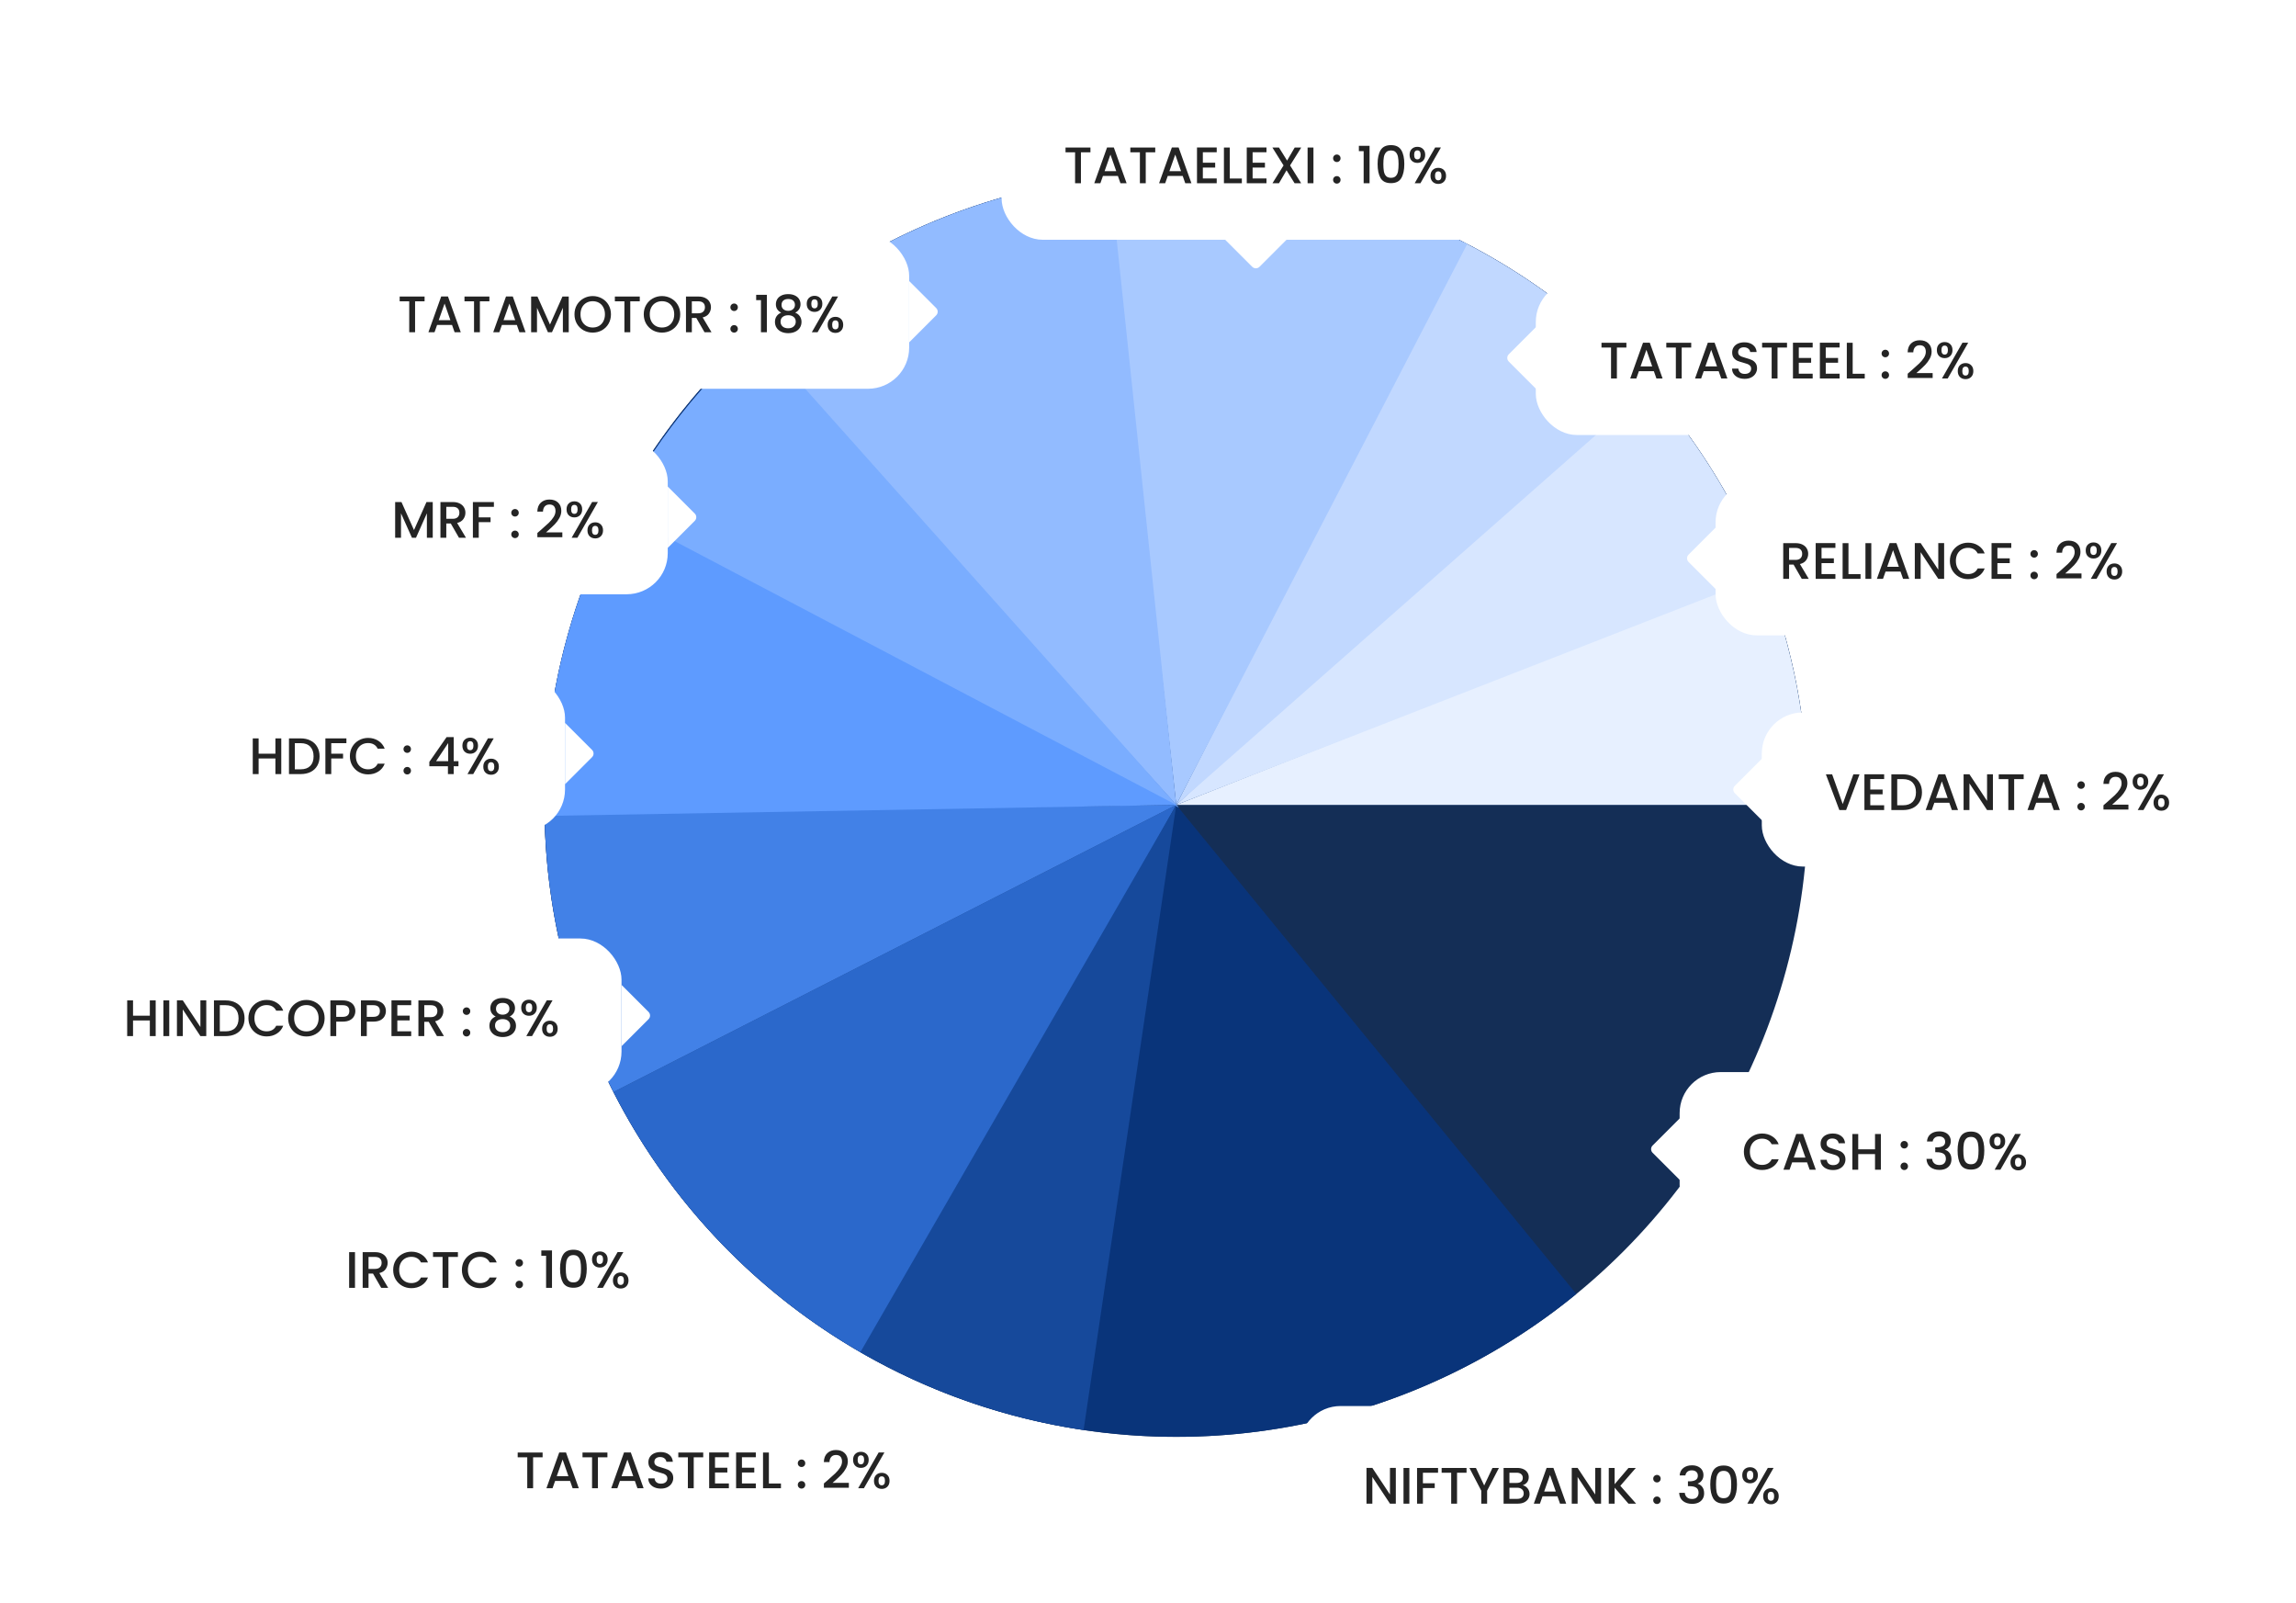 <svg width="447" height="312" viewBox="0 0 447 312" fill="none" xmlns="http://www.w3.org/2000/svg">
<circle cx="229" cy="156.667" r="123" fill="#142E56"/>
<path d="M352 156.667C352 128.736 342.494 101.637 325.045 79.827C307.596 58.017 283.244 42.795 255.994 36.666C228.744 30.536 200.219 33.863 175.111 46.1C150.004 58.337 129.809 78.755 117.848 103.996C105.887 129.236 102.874 157.796 109.302 184.977C115.731 212.158 131.219 236.342 153.22 253.55C175.22 270.758 202.422 279.966 230.351 279.66C258.28 279.353 285.274 269.549 306.89 251.862L229 156.667H352Z" fill="#09347A"/>
<path d="M352 156.667C352 141.189 349.079 125.85 343.39 111.456L229 156.667H352Z" fill="#E7F0FF"/>
<path d="M343.586 111.957C337.96 97.538 329.663 84.31 319.131 72.968L229 156.667L343.586 111.957Z" fill="#D7E6FF"/>
<path d="M321.283 75.347C311.05 63.735 298.717 54.158 284.932 47.12L229 156.667L321.283 75.347Z" fill="#C1D8FF"/>
<path d="M285.651 47.49C264.063 36.288 239.638 31.738 215.464 34.414L229 156.667L285.651 47.49Z" fill="#A8C9FF"/>
<path d="M216.108 34.344C190.143 37.081 165.722 48.009 146.38 65.547L229 156.667L216.108 34.344Z" fill="#92BBFF"/>
<path d="M147.264 65.029C135.017 75.959 125.072 89.222 118.011 104.04L229.5 157.167L147.264 65.029Z" fill="#7AADFF"/>
<path d="M119.429 212.552C130.494 234.246 147.749 252.168 169.009 264.045L229 156.667L119.429 212.552Z" fill="#2B68CB"/>
<path d="M119.429 212.552C110.844 195.721 106.253 177.138 106.01 158.245L229 156.667L119.429 212.552Z" fill="#4281E7"/>
<path d="M106.019 158.814C105.658 138.149 110.51 117.727 120.127 99.433L229 156.667L106.019 158.814Z" fill="#5E9BFF"/>
<path d="M167.5 263.188C180.904 270.927 195.649 276.067 210.959 278.337L229 156.667L167.5 263.188Z" fill="#16499B"/>
<g filter="url(#filter0_dd_647_34539)">
<rect x="88" y="254.667" width="98" height="30" rx="8" fill="white"/>
<path d="M105.638 266.717V267.647H103.788V273.667H102.648V267.647H100.788V266.717H105.638ZM110.983 272.247H108.073L107.573 273.667H106.383L108.873 266.707H110.193L112.683 273.667H111.483L110.983 272.247ZM110.663 271.317L109.533 268.087L108.393 271.317H110.663ZM118.256 266.717V267.647H116.406V273.667H115.266V267.647H113.406V266.717H118.256ZM123.6 272.247H120.69L120.19 273.667H119L121.49 266.707H122.81L125.3 273.667H124.1L123.6 272.247ZM123.28 271.317L122.15 268.087L121.01 271.317H123.28ZM128.673 273.737C128.206 273.737 127.786 273.657 127.413 273.497C127.039 273.33 126.746 273.097 126.533 272.797C126.319 272.497 126.213 272.147 126.213 271.747H127.433C127.459 272.047 127.576 272.294 127.783 272.487C127.996 272.68 128.293 272.777 128.673 272.777C129.066 272.777 129.373 272.684 129.593 272.497C129.813 272.304 129.923 272.057 129.923 271.757C129.923 271.524 129.853 271.334 129.713 271.187C129.579 271.04 129.409 270.927 129.203 270.847C129.003 270.767 128.723 270.68 128.363 270.587C127.909 270.467 127.539 270.347 127.253 270.227C126.973 270.1 126.733 269.907 126.533 269.647C126.333 269.387 126.233 269.04 126.233 268.607C126.233 268.207 126.333 267.857 126.533 267.557C126.733 267.257 127.013 267.027 127.373 266.867C127.733 266.707 128.149 266.627 128.623 266.627C129.296 266.627 129.846 266.797 130.273 267.137C130.706 267.47 130.946 267.93 130.993 268.517H129.733C129.713 268.264 129.593 268.047 129.373 267.867C129.153 267.687 128.863 267.597 128.503 267.597C128.176 267.597 127.909 267.68 127.703 267.847C127.496 268.014 127.393 268.254 127.393 268.567C127.393 268.78 127.456 268.957 127.583 269.097C127.716 269.23 127.883 269.337 128.083 269.417C128.283 269.497 128.556 269.584 128.903 269.677C129.363 269.804 129.736 269.93 130.023 270.057C130.316 270.184 130.563 270.38 130.763 270.647C130.969 270.907 131.073 271.257 131.073 271.697C131.073 272.05 130.976 272.384 130.783 272.697C130.596 273.01 130.319 273.264 129.953 273.457C129.593 273.644 129.166 273.737 128.673 273.737ZM136.908 266.717V267.647H135.058V273.667H133.918V267.647H132.058V266.717H136.908ZM139.203 267.637V269.677H141.603V270.607H139.203V272.737H141.903V273.667H138.063V266.707H141.903V267.637H139.203ZM144.447 267.637V269.677H146.847V270.607H144.447V272.737H147.147V273.667H143.307V266.707H147.147V267.637H144.447ZM149.691 272.747H152.041V273.667H148.551V266.717H149.691V272.747ZM156.052 273.737C155.845 273.737 155.672 273.667 155.532 273.527C155.392 273.387 155.322 273.214 155.322 273.007C155.322 272.8 155.392 272.627 155.532 272.487C155.672 272.347 155.845 272.277 156.052 272.277C156.252 272.277 156.422 272.347 156.562 272.487C156.702 272.627 156.772 272.8 156.772 273.007C156.772 273.214 156.702 273.387 156.562 273.527C156.422 273.667 156.252 273.737 156.052 273.737ZM156.052 269.537C155.845 269.537 155.672 269.467 155.532 269.327C155.392 269.187 155.322 269.014 155.322 268.807C155.322 268.6 155.392 268.427 155.532 268.287C155.672 268.147 155.845 268.077 156.052 268.077C156.252 268.077 156.422 268.147 156.562 268.287C156.702 268.427 156.772 268.6 156.772 268.807C156.772 269.014 156.702 269.187 156.562 269.327C156.422 269.467 156.252 269.537 156.052 269.537ZM161.121 272.117C161.761 271.564 162.264 271.11 162.631 270.757C163.004 270.397 163.314 270.024 163.561 269.637C163.807 269.25 163.931 268.864 163.931 268.477C163.931 268.077 163.834 267.764 163.641 267.537C163.454 267.31 163.157 267.197 162.751 267.197C162.357 267.197 162.051 267.324 161.831 267.577C161.617 267.824 161.504 268.157 161.491 268.577H160.391C160.411 267.817 160.637 267.237 161.071 266.837C161.511 266.43 162.067 266.227 162.741 266.227C163.467 266.227 164.034 266.427 164.441 266.827C164.854 267.227 165.061 267.76 165.061 268.427C165.061 268.907 164.937 269.37 164.691 269.817C164.451 270.257 164.161 270.654 163.821 271.007C163.487 271.354 163.061 271.757 162.541 272.217L162.091 272.617H165.261V273.567H160.401V272.737L161.121 272.117ZM166.082 268.137C166.082 267.65 166.222 267.27 166.502 266.997C166.789 266.717 167.155 266.577 167.602 266.577C168.049 266.577 168.412 266.717 168.692 266.997C168.979 267.27 169.122 267.65 169.122 268.137C169.122 268.624 168.979 269.007 168.692 269.287C168.412 269.567 168.049 269.707 167.602 269.707C167.155 269.707 166.789 269.567 166.502 269.287C166.222 269.007 166.082 268.624 166.082 268.137ZM172.182 266.707L168.192 273.667H167.072L171.062 266.707H172.182ZM167.602 267.267C167.182 267.267 166.972 267.557 166.972 268.137C166.972 268.724 167.182 269.017 167.602 269.017C167.802 269.017 167.955 268.947 168.062 268.807C168.175 268.66 168.232 268.437 168.232 268.137C168.232 267.557 168.022 267.267 167.602 267.267ZM170.152 272.227C170.152 271.74 170.292 271.36 170.572 271.087C170.859 270.807 171.225 270.667 171.672 270.667C172.112 270.667 172.472 270.807 172.752 271.087C173.039 271.36 173.182 271.74 173.182 272.227C173.182 272.714 173.039 273.097 172.752 273.377C172.472 273.657 172.112 273.797 171.672 273.797C171.225 273.797 170.859 273.657 170.572 273.377C170.292 273.097 170.152 272.714 170.152 272.227ZM171.662 271.357C171.242 271.357 171.032 271.647 171.032 272.227C171.032 272.807 171.242 273.097 171.662 273.097C172.082 273.097 172.292 272.807 172.292 272.227C172.292 271.647 172.082 271.357 171.662 271.357Z" fill="#242424"/>
<g clip-path="url(#clip0_647_34539)">
<path d="M183.485 263.596C183.485 262.705 184.562 262.259 185.192 262.889L191.263 268.96C191.654 269.35 191.654 269.984 191.263 270.374L185.192 276.445C184.562 277.075 183.485 276.629 183.485 275.738L183.485 263.596Z" fill="white"/>
</g>
</g>
<g filter="url(#filter1_dd_647_34539)">
<rect x="55" y="215.667" width="80" height="30" rx="8" fill="white"/>
<path d="M69.112 227.717V234.667H67.972V227.717H69.112ZM74.218 234.667L72.618 231.887H71.748V234.667H70.608V227.717H73.008C73.542 227.717 73.992 227.81 74.358 227.997C74.732 228.184 75.008 228.434 75.188 228.747C75.375 229.06 75.468 229.41 75.468 229.797C75.468 230.25 75.335 230.664 75.068 231.037C74.808 231.404 74.405 231.654 73.858 231.787L75.578 234.667H74.218ZM71.748 230.977H73.008C73.435 230.977 73.755 230.87 73.968 230.657C74.188 230.444 74.298 230.157 74.298 229.797C74.298 229.437 74.192 229.157 73.978 228.957C73.765 228.75 73.442 228.647 73.008 228.647H71.748V230.977ZM76.547 231.177C76.547 230.497 76.703 229.887 77.017 229.347C77.337 228.807 77.767 228.387 78.307 228.087C78.853 227.78 79.45 227.627 80.097 227.627C80.837 227.627 81.493 227.81 82.067 228.177C82.647 228.537 83.067 229.05 83.327 229.717H81.957C81.777 229.35 81.527 229.077 81.207 228.897C80.887 228.717 80.517 228.627 80.097 228.627C79.637 228.627 79.227 228.73 78.867 228.937C78.507 229.144 78.223 229.44 78.017 229.827C77.817 230.214 77.717 230.664 77.717 231.177C77.717 231.69 77.817 232.14 78.017 232.527C78.223 232.914 78.507 233.214 78.867 233.427C79.227 233.634 79.637 233.737 80.097 233.737C80.517 233.737 80.887 233.647 81.207 233.467C81.527 233.287 81.777 233.014 81.957 232.647H83.327C83.067 233.314 82.647 233.827 82.067 234.187C81.493 234.547 80.837 234.727 80.097 234.727C79.443 234.727 78.847 234.577 78.307 234.277C77.767 233.97 77.337 233.547 77.017 233.007C76.703 232.467 76.547 231.857 76.547 231.177ZM89.151 227.717V228.647H87.301V234.667H86.161V228.647H84.301V227.717H89.151ZM89.926 231.177C89.926 230.497 90.082 229.887 90.396 229.347C90.716 228.807 91.146 228.387 91.686 228.087C92.232 227.78 92.829 227.627 93.476 227.627C94.216 227.627 94.872 227.81 95.446 228.177C96.026 228.537 96.446 229.05 96.706 229.717H95.336C95.156 229.35 94.906 229.077 94.586 228.897C94.266 228.717 93.896 228.627 93.476 228.627C93.016 228.627 92.606 228.73 92.246 228.937C91.886 229.144 91.602 229.44 91.396 229.827C91.196 230.214 91.096 230.664 91.096 231.177C91.096 231.69 91.196 232.14 91.396 232.527C91.602 232.914 91.886 233.214 92.246 233.427C92.606 233.634 93.016 233.737 93.476 233.737C93.896 233.737 94.266 233.647 94.586 233.467C94.906 233.287 95.156 233.014 95.336 232.647H96.706C96.446 233.314 96.026 233.827 95.446 234.187C94.872 234.547 94.216 234.727 93.476 234.727C92.822 234.727 92.226 234.577 91.686 234.277C91.146 233.97 90.716 233.547 90.396 233.007C90.082 232.467 89.926 231.857 89.926 231.177ZM101.098 234.737C100.891 234.737 100.718 234.667 100.578 234.527C100.438 234.387 100.368 234.214 100.368 234.007C100.368 233.8 100.438 233.627 100.578 233.487C100.718 233.347 100.891 233.277 101.098 233.277C101.298 233.277 101.468 233.347 101.608 233.487C101.748 233.627 101.818 233.8 101.818 234.007C101.818 234.214 101.748 234.387 101.608 234.527C101.468 234.667 101.298 234.737 101.098 234.737ZM101.098 230.537C100.891 230.537 100.718 230.467 100.578 230.327C100.438 230.187 100.368 230.014 100.368 229.807C100.368 229.6 100.438 229.427 100.578 229.287C100.718 229.147 100.891 229.077 101.098 229.077C101.298 229.077 101.468 229.147 101.608 229.287C101.748 229.427 101.818 229.6 101.818 229.807C101.818 230.014 101.748 230.187 101.608 230.327C101.468 230.467 101.298 230.537 101.098 230.537ZM105.387 228.417V227.377H107.467V234.667H106.317V228.417H105.387ZM109.033 230.927C109.033 229.774 109.226 228.874 109.613 228.227C110.006 227.574 110.679 227.247 111.633 227.247C112.586 227.247 113.256 227.574 113.643 228.227C114.036 228.874 114.233 229.774 114.233 230.927C114.233 232.094 114.036 233.007 113.643 233.667C113.256 234.32 112.586 234.647 111.633 234.647C110.679 234.647 110.006 234.32 109.613 233.667C109.226 233.007 109.033 232.094 109.033 230.927ZM113.113 230.927C113.113 230.387 113.076 229.93 113.003 229.557C112.936 229.184 112.796 228.88 112.583 228.647C112.369 228.407 112.053 228.287 111.633 228.287C111.213 228.287 110.896 228.407 110.683 228.647C110.469 228.88 110.326 229.184 110.253 229.557C110.186 229.93 110.153 230.387 110.153 230.927C110.153 231.487 110.186 231.957 110.253 232.337C110.319 232.717 110.459 233.024 110.673 233.257C110.893 233.49 111.213 233.607 111.633 233.607C112.053 233.607 112.369 233.49 112.583 233.257C112.803 233.024 112.946 232.717 113.013 232.337C113.079 231.957 113.113 231.487 113.113 230.927ZM115.259 229.137C115.259 228.65 115.399 228.27 115.679 227.997C115.966 227.717 116.332 227.577 116.779 227.577C117.226 227.577 117.589 227.717 117.869 227.997C118.156 228.27 118.299 228.65 118.299 229.137C118.299 229.624 118.156 230.007 117.869 230.287C117.589 230.567 117.226 230.707 116.779 230.707C116.332 230.707 115.966 230.567 115.679 230.287C115.399 230.007 115.259 229.624 115.259 229.137ZM121.359 227.707L117.369 234.667H116.249L120.239 227.707H121.359ZM116.779 228.267C116.359 228.267 116.149 228.557 116.149 229.137C116.149 229.724 116.359 230.017 116.779 230.017C116.979 230.017 117.132 229.947 117.239 229.807C117.352 229.66 117.409 229.437 117.409 229.137C117.409 228.557 117.199 228.267 116.779 228.267ZM119.329 233.227C119.329 232.74 119.469 232.36 119.749 232.087C120.036 231.807 120.402 231.667 120.849 231.667C121.289 231.667 121.649 231.807 121.929 232.087C122.216 232.36 122.359 232.74 122.359 233.227C122.359 233.714 122.216 234.097 121.929 234.377C121.649 234.657 121.289 234.797 120.849 234.797C120.402 234.797 120.036 234.657 119.749 234.377C119.469 234.097 119.329 233.714 119.329 233.227ZM120.839 232.357C120.419 232.357 120.209 232.647 120.209 233.227C120.209 233.807 120.419 234.097 120.839 234.097C121.259 234.097 121.469 233.807 121.469 233.227C121.469 232.647 121.259 232.357 120.839 232.357Z" fill="#242424"/>
<g clip-path="url(#clip1_647_34539)">
<path d="M132.485 224.596C132.485 223.705 133.562 223.259 134.192 223.889L140.263 229.96C140.654 230.35 140.654 230.984 140.263 231.374L134.192 237.445C133.562 238.075 132.485 237.629 132.485 236.738L132.485 224.596Z" fill="white"/>
</g>
</g>
<g filter="url(#filter2_dd_647_34539)">
<rect x="65" y="29.667" width="112" height="30" rx="8" fill="white"/>
<path d="M82.661 41.717V42.647H80.811V48.667H79.671V42.647H77.811V41.717H82.661ZM88.005 47.247H85.095L84.595 48.667H83.405L85.895 41.707H87.215L89.705 48.667H88.505L88.005 47.247ZM87.685 46.317L86.555 43.087L85.415 46.317H87.685ZM95.278 41.717V42.647H93.428V48.667H92.288V42.647H90.428V41.717H95.278ZM100.623 47.247H97.713L97.213 48.667H96.023L98.513 41.707H99.833L102.323 48.667H101.123L100.623 47.247ZM100.303 46.317L99.173 43.087L98.033 46.317H100.303ZM110.725 41.717V48.667H109.585V43.907L107.465 48.667H106.675L104.545 43.907V48.667H103.405V41.717H104.635L107.075 47.167L109.505 41.717H110.725ZM115.394 48.737C114.747 48.737 114.15 48.587 113.604 48.287C113.064 47.98 112.634 47.557 112.314 47.017C112 46.47 111.844 45.857 111.844 45.177C111.844 44.497 112 43.887 112.314 43.347C112.634 42.807 113.064 42.387 113.604 42.087C114.15 41.78 114.747 41.627 115.394 41.627C116.047 41.627 116.644 41.78 117.184 42.087C117.73 42.387 118.16 42.807 118.474 43.347C118.787 43.887 118.944 44.497 118.944 45.177C118.944 45.857 118.787 46.47 118.474 47.017C118.16 47.557 117.73 47.98 117.184 48.287C116.644 48.587 116.047 48.737 115.394 48.737ZM115.394 47.747C115.854 47.747 116.264 47.644 116.624 47.437C116.984 47.224 117.264 46.924 117.464 46.537C117.67 46.144 117.774 45.69 117.774 45.177C117.774 44.664 117.67 44.214 117.464 43.827C117.264 43.44 116.984 43.144 116.624 42.937C116.264 42.73 115.854 42.627 115.394 42.627C114.934 42.627 114.524 42.73 114.164 42.937C113.804 43.144 113.52 43.44 113.314 43.827C113.114 44.214 113.014 44.664 113.014 45.177C113.014 45.69 113.114 46.144 113.314 46.537C113.52 46.924 113.804 47.224 114.164 47.437C114.524 47.644 114.934 47.747 115.394 47.747ZM124.555 41.717V42.647H122.705V48.667H121.565V42.647H119.705V41.717H124.555ZM128.88 48.737C128.233 48.737 127.637 48.587 127.09 48.287C126.55 47.98 126.12 47.557 125.8 47.017C125.487 46.47 125.33 45.857 125.33 45.177C125.33 44.497 125.487 43.887 125.8 43.347C126.12 42.807 126.55 42.387 127.09 42.087C127.637 41.78 128.233 41.627 128.88 41.627C129.533 41.627 130.13 41.78 130.67 42.087C131.217 42.387 131.647 42.807 131.96 43.347C132.273 43.887 132.43 44.497 132.43 45.177C132.43 45.857 132.273 46.47 131.96 47.017C131.647 47.557 131.217 47.98 130.67 48.287C130.13 48.587 129.533 48.737 128.88 48.737ZM128.88 47.747C129.34 47.747 129.75 47.644 130.11 47.437C130.47 47.224 130.75 46.924 130.95 46.537C131.157 46.144 131.26 45.69 131.26 45.177C131.26 44.664 131.157 44.214 130.95 43.827C130.75 43.44 130.47 43.144 130.11 42.937C129.75 42.73 129.34 42.627 128.88 42.627C128.42 42.627 128.01 42.73 127.65 42.937C127.29 43.144 127.007 43.44 126.8 43.827C126.6 44.214 126.5 44.664 126.5 45.177C126.5 45.69 126.6 46.144 126.8 46.537C127.007 46.924 127.29 47.224 127.65 47.437C128.01 47.644 128.42 47.747 128.88 47.747ZM137.162 48.667L135.562 45.887H134.692V48.667H133.552V41.717H135.952C136.485 41.717 136.935 41.81 137.302 41.997C137.675 42.184 137.952 42.434 138.132 42.747C138.318 43.06 138.412 43.41 138.412 43.797C138.412 44.25 138.278 44.664 138.012 45.037C137.752 45.404 137.348 45.654 136.802 45.787L138.522 48.667H137.162ZM134.692 44.977H135.952C136.378 44.977 136.698 44.87 136.912 44.657C137.132 44.444 137.242 44.157 137.242 43.797C137.242 43.437 137.135 43.157 136.922 42.957C136.708 42.75 136.385 42.647 135.952 42.647H134.692V44.977ZM142.928 48.737C142.721 48.737 142.548 48.667 142.408 48.527C142.268 48.387 142.198 48.214 142.198 48.007C142.198 47.8 142.268 47.627 142.408 47.487C142.548 47.347 142.721 47.277 142.928 47.277C143.128 47.277 143.298 47.347 143.438 47.487C143.578 47.627 143.648 47.8 143.648 48.007C143.648 48.214 143.578 48.387 143.438 48.527C143.298 48.667 143.128 48.737 142.928 48.737ZM142.928 44.537C142.721 44.537 142.548 44.467 142.408 44.327C142.268 44.187 142.198 44.014 142.198 43.807C142.198 43.6 142.268 43.427 142.408 43.287C142.548 43.147 142.721 43.077 142.928 43.077C143.128 43.077 143.298 43.147 143.438 43.287C143.578 43.427 143.648 43.6 143.648 43.807C143.648 44.014 143.578 44.187 143.438 44.327C143.298 44.467 143.128 44.537 142.928 44.537ZM147.217 42.417V41.377H149.297V48.667H148.147V42.417H147.217ZM152.093 44.857C151.399 44.51 151.053 43.964 151.053 43.217C151.053 42.857 151.143 42.527 151.323 42.227C151.503 41.927 151.773 41.69 152.133 41.517C152.493 41.337 152.933 41.247 153.453 41.247C153.966 41.247 154.403 41.337 154.763 41.517C155.129 41.69 155.403 41.927 155.583 42.227C155.763 42.527 155.853 42.857 155.853 43.217C155.853 43.59 155.756 43.92 155.563 44.207C155.376 44.487 155.126 44.704 154.813 44.857C155.193 44.997 155.493 45.227 155.713 45.547C155.933 45.86 156.043 46.23 156.043 46.657C156.043 47.09 155.933 47.474 155.713 47.807C155.493 48.14 155.186 48.397 154.793 48.577C154.399 48.757 153.953 48.847 153.453 48.847C152.953 48.847 152.506 48.757 152.113 48.577C151.726 48.397 151.423 48.14 151.203 47.807C150.983 47.474 150.873 47.09 150.873 46.657C150.873 46.224 150.983 45.85 151.203 45.537C151.423 45.224 151.719 44.997 152.093 44.857ZM154.763 43.357C154.763 42.984 154.646 42.697 154.413 42.497C154.179 42.297 153.859 42.197 153.453 42.197C153.053 42.197 152.736 42.297 152.503 42.497C152.269 42.697 152.153 42.987 152.153 43.367C152.153 43.7 152.273 43.974 152.513 44.187C152.759 44.394 153.073 44.497 153.453 44.497C153.833 44.497 154.146 44.39 154.393 44.177C154.639 43.964 154.763 43.69 154.763 43.357ZM153.453 45.357C153.013 45.357 152.653 45.467 152.373 45.687C152.099 45.9 151.963 46.21 151.963 46.617C151.963 46.997 152.096 47.307 152.363 47.547C152.629 47.78 152.993 47.897 153.453 47.897C153.906 47.897 154.263 47.777 154.523 47.537C154.789 47.297 154.923 46.99 154.923 46.617C154.923 46.217 154.786 45.907 154.513 45.687C154.246 45.467 153.893 45.357 153.453 45.357ZM157.06 43.137C157.06 42.65 157.2 42.27 157.48 41.997C157.766 41.717 158.133 41.577 158.58 41.577C159.026 41.577 159.39 41.717 159.67 41.997C159.956 42.27 160.1 42.65 160.1 43.137C160.1 43.624 159.956 44.007 159.67 44.287C159.39 44.567 159.026 44.707 158.58 44.707C158.133 44.707 157.766 44.567 157.48 44.287C157.2 44.007 157.06 43.624 157.06 43.137ZM163.16 41.707L159.17 48.667H158.05L162.04 41.707H163.16ZM158.58 42.267C158.16 42.267 157.95 42.557 157.95 43.137C157.95 43.724 158.16 44.017 158.58 44.017C158.78 44.017 158.933 43.947 159.04 43.807C159.153 43.66 159.21 43.437 159.21 43.137C159.21 42.557 159 42.267 158.58 42.267ZM161.13 47.227C161.13 46.74 161.27 46.36 161.55 46.087C161.836 45.807 162.203 45.667 162.65 45.667C163.09 45.667 163.45 45.807 163.73 46.087C164.016 46.36 164.16 46.74 164.16 47.227C164.16 47.714 164.016 48.097 163.73 48.377C163.45 48.657 163.09 48.797 162.65 48.797C162.203 48.797 161.836 48.657 161.55 48.377C161.27 48.097 161.13 47.714 161.13 47.227ZM162.64 46.357C162.22 46.357 162.01 46.647 162.01 47.227C162.01 47.807 162.22 48.097 162.64 48.097C163.06 48.097 163.27 47.807 163.27 47.227C163.27 46.647 163.06 46.357 162.64 46.357Z" fill="#242424"/>
<g clip-path="url(#clip2_647_34539)">
<path d="M174.485 38.596C174.485 37.705 175.562 37.259 176.192 37.889L182.263 43.96C182.654 44.35 182.654 44.984 182.263 45.374L176.192 51.445C175.562 52.075 174.485 51.629 174.485 50.738L174.485 38.596Z" fill="white"/>
</g>
</g>
<g filter="url(#filter3_dd_647_34539)">
<rect x="12" y="166.667" width="109" height="30" rx="8" fill="white"/>
<path d="M30.31 178.717V185.667H29.17V182.627H25.9V185.667H24.76V178.717H25.9V181.697H29.17V178.717H30.31ZM32.95 178.717V185.667H31.811V178.717H32.95ZM40.157 185.667H39.017L35.587 180.477V185.667H34.447V178.707H35.587L39.017 183.887V178.707H40.157V185.667ZM43.924 178.717C44.664 178.717 45.311 178.86 45.864 179.147C46.424 179.427 46.854 179.834 47.154 180.367C47.461 180.894 47.614 181.51 47.614 182.217C47.614 182.924 47.461 183.537 47.154 184.057C46.854 184.577 46.424 184.977 45.864 185.257C45.311 185.53 44.664 185.667 43.924 185.667H41.654V178.717H43.924ZM43.924 184.737C44.738 184.737 45.361 184.517 45.794 184.077C46.228 183.637 46.444 183.017 46.444 182.217C46.444 181.41 46.228 180.78 45.794 180.327C45.361 179.874 44.738 179.647 43.924 179.647H42.794V184.737H43.924ZM48.364 182.177C48.364 181.497 48.521 180.887 48.834 180.347C49.154 179.807 49.584 179.387 50.124 179.087C50.671 178.78 51.267 178.627 51.914 178.627C52.654 178.627 53.311 178.81 53.884 179.177C54.464 179.537 54.884 180.05 55.144 180.717H53.774C53.594 180.35 53.344 180.077 53.024 179.897C52.704 179.717 52.334 179.627 51.914 179.627C51.454 179.627 51.044 179.73 50.684 179.937C50.324 180.144 50.041 180.44 49.834 180.827C49.634 181.214 49.534 181.664 49.534 182.177C49.534 182.69 49.634 183.14 49.834 183.527C50.041 183.914 50.324 184.214 50.684 184.427C51.044 184.634 51.454 184.737 51.914 184.737C52.334 184.737 52.704 184.647 53.024 184.467C53.344 184.287 53.594 184.014 53.774 183.647H55.144C54.884 184.314 54.464 184.827 53.884 185.187C53.311 185.547 52.654 185.727 51.914 185.727C51.261 185.727 50.664 185.577 50.124 185.277C49.584 184.97 49.154 184.547 48.834 184.007C48.521 183.467 48.364 182.857 48.364 182.177ZM59.648 185.737C59.002 185.737 58.405 185.587 57.858 185.287C57.319 184.98 56.889 184.557 56.569 184.017C56.255 183.47 56.099 182.857 56.099 182.177C56.099 181.497 56.255 180.887 56.569 180.347C56.889 179.807 57.319 179.387 57.858 179.087C58.405 178.78 59.002 178.627 59.648 178.627C60.302 178.627 60.898 178.78 61.438 179.087C61.985 179.387 62.415 179.807 62.728 180.347C63.042 180.887 63.199 181.497 63.199 182.177C63.199 182.857 63.042 183.47 62.728 184.017C62.415 184.557 61.985 184.98 61.438 185.287C60.898 185.587 60.302 185.737 59.648 185.737ZM59.648 184.747C60.108 184.747 60.519 184.644 60.879 184.437C61.239 184.224 61.519 183.924 61.718 183.537C61.925 183.144 62.029 182.69 62.029 182.177C62.029 181.664 61.925 181.214 61.718 180.827C61.519 180.44 61.239 180.144 60.879 179.937C60.519 179.73 60.108 179.627 59.648 179.627C59.188 179.627 58.779 179.73 58.419 179.937C58.059 180.144 57.775 180.44 57.569 180.827C57.368 181.214 57.269 181.664 57.269 182.177C57.269 182.69 57.368 183.144 57.569 183.537C57.775 183.924 58.059 184.224 58.419 184.437C58.779 184.644 59.188 184.747 59.648 184.747ZM69.18 180.787C69.18 181.14 69.097 181.474 68.93 181.787C68.764 182.1 68.497 182.357 68.13 182.557C67.764 182.75 67.294 182.847 66.72 182.847H65.46V185.667H64.32V178.717H66.72C67.254 178.717 67.704 178.81 68.07 178.997C68.444 179.177 68.72 179.424 68.9 179.737C69.087 180.05 69.18 180.4 69.18 180.787ZM66.72 181.917C67.154 181.917 67.477 181.82 67.69 181.627C67.904 181.427 68.01 181.147 68.01 180.787C68.01 180.027 67.58 179.647 66.72 179.647H65.46V181.917H66.72ZM75.128 180.787C75.128 181.14 75.044 181.474 74.878 181.787C74.711 182.1 74.444 182.357 74.078 182.557C73.711 182.75 73.241 182.847 72.668 182.847H71.408V185.667H70.268V178.717H72.668C73.201 178.717 73.651 178.81 74.018 178.997C74.391 179.177 74.668 179.424 74.848 179.737C75.034 180.05 75.128 180.4 75.128 180.787ZM72.668 181.917C73.101 181.917 73.424 181.82 73.638 181.627C73.851 181.427 73.958 181.147 73.958 180.787C73.958 180.027 73.528 179.647 72.668 179.647H71.408V181.917H72.668ZM77.355 179.637V181.677H79.755V182.607H77.355V184.737H80.055V185.667H76.215V178.707H80.055V179.637H77.355ZM85.069 185.667L83.469 182.887H82.599V185.667H81.459V178.717H83.859C84.392 178.717 84.842 178.81 85.209 178.997C85.582 179.184 85.859 179.434 86.039 179.747C86.226 180.06 86.319 180.41 86.319 180.797C86.319 181.25 86.186 181.664 85.919 182.037C85.659 182.404 85.256 182.654 84.709 182.787L86.429 185.667H85.069ZM82.599 181.977H83.859C84.286 181.977 84.606 181.87 84.819 181.657C85.039 181.444 85.149 181.157 85.149 180.797C85.149 180.437 85.042 180.157 84.829 179.957C84.616 179.75 84.292 179.647 83.859 179.647H82.599V181.977ZM90.835 185.737C90.628 185.737 90.455 185.667 90.315 185.527C90.175 185.387 90.105 185.214 90.105 185.007C90.105 184.8 90.175 184.627 90.315 184.487C90.455 184.347 90.628 184.277 90.835 184.277C91.035 184.277 91.205 184.347 91.345 184.487C91.485 184.627 91.555 184.8 91.555 185.007C91.555 185.214 91.485 185.387 91.345 185.527C91.205 185.667 91.035 185.737 90.835 185.737ZM90.835 181.537C90.628 181.537 90.455 181.467 90.315 181.327C90.175 181.187 90.105 181.014 90.105 180.807C90.105 180.6 90.175 180.427 90.315 180.287C90.455 180.147 90.628 180.077 90.835 180.077C91.035 180.077 91.205 180.147 91.345 180.287C91.485 180.427 91.555 180.6 91.555 180.807C91.555 181.014 91.485 181.187 91.345 181.327C91.205 181.467 91.035 181.537 90.835 181.537ZM96.504 181.857C95.811 181.51 95.464 180.964 95.464 180.217C95.464 179.857 95.554 179.527 95.734 179.227C95.914 178.927 96.184 178.69 96.544 178.517C96.904 178.337 97.344 178.247 97.864 178.247C98.377 178.247 98.814 178.337 99.174 178.517C99.54 178.69 99.814 178.927 99.994 179.227C100.174 179.527 100.264 179.857 100.264 180.217C100.264 180.59 100.167 180.92 99.974 181.207C99.787 181.487 99.537 181.704 99.224 181.857C99.604 181.997 99.904 182.227 100.124 182.547C100.344 182.86 100.454 183.23 100.454 183.657C100.454 184.09 100.344 184.474 100.124 184.807C99.904 185.14 99.597 185.397 99.204 185.577C98.811 185.757 98.364 185.847 97.864 185.847C97.364 185.847 96.917 185.757 96.524 185.577C96.137 185.397 95.834 185.14 95.614 184.807C95.394 184.474 95.284 184.09 95.284 183.657C95.284 183.224 95.394 182.85 95.614 182.537C95.834 182.224 96.13 181.997 96.504 181.857ZM99.174 180.357C99.174 179.984 99.057 179.697 98.824 179.497C98.591 179.297 98.27 179.197 97.864 179.197C97.464 179.197 97.147 179.297 96.914 179.497C96.68 179.697 96.564 179.987 96.564 180.367C96.564 180.7 96.684 180.974 96.924 181.187C97.171 181.394 97.484 181.497 97.864 181.497C98.244 181.497 98.557 181.39 98.804 181.177C99.05 180.964 99.174 180.69 99.174 180.357ZM97.864 182.357C97.424 182.357 97.064 182.467 96.784 182.687C96.51 182.9 96.374 183.21 96.374 183.617C96.374 183.997 96.507 184.307 96.774 184.547C97.04 184.78 97.404 184.897 97.864 184.897C98.317 184.897 98.674 184.777 98.934 184.537C99.201 184.297 99.334 183.99 99.334 183.617C99.334 183.217 99.197 182.907 98.924 182.687C98.657 182.467 98.304 182.357 97.864 182.357ZM101.471 180.137C101.471 179.65 101.611 179.27 101.891 178.997C102.177 178.717 102.544 178.577 102.991 178.577C103.437 178.577 103.801 178.717 104.081 178.997C104.367 179.27 104.511 179.65 104.511 180.137C104.511 180.624 104.367 181.007 104.081 181.287C103.801 181.567 103.437 181.707 102.991 181.707C102.544 181.707 102.177 181.567 101.891 181.287C101.611 181.007 101.471 180.624 101.471 180.137ZM107.571 178.707L103.581 185.667H102.461L106.451 178.707H107.571ZM102.991 179.267C102.571 179.267 102.361 179.557 102.361 180.137C102.361 180.724 102.571 181.017 102.991 181.017C103.191 181.017 103.344 180.947 103.451 180.807C103.564 180.66 103.621 180.437 103.621 180.137C103.621 179.557 103.411 179.267 102.991 179.267ZM105.541 184.227C105.541 183.74 105.681 183.36 105.961 183.087C106.247 182.807 106.614 182.667 107.061 182.667C107.501 182.667 107.861 182.807 108.141 183.087C108.427 183.36 108.571 183.74 108.571 184.227C108.571 184.714 108.427 185.097 108.141 185.377C107.861 185.657 107.501 185.797 107.061 185.797C106.614 185.797 106.247 185.657 105.961 185.377C105.681 185.097 105.541 184.714 105.541 184.227ZM107.051 183.357C106.631 183.357 106.421 183.647 106.421 184.227C106.421 184.807 106.631 185.097 107.051 185.097C107.471 185.097 107.681 184.807 107.681 184.227C107.681 183.647 107.471 183.357 107.051 183.357Z" fill="#242424"/>
<g clip-path="url(#clip3_647_34539)">
<path d="M118.485 175.596C118.485 174.705 119.562 174.259 120.192 174.889L126.263 180.96C126.654 181.35 126.654 181.984 126.263 182.374L120.192 188.445C119.562 189.075 118.485 188.629 118.485 187.738L118.485 175.596Z" fill="white"/>
</g>
</g>
<g filter="url(#filter4_dd_647_34539)">
<rect x="36" y="115.667" width="74" height="30" rx="8" fill="white"/>
<path d="M54.759 127.717V134.667H53.619V131.627H50.349V134.667H49.209V127.717H50.349V130.697H53.619V127.717H54.759ZM58.53 127.717C59.27 127.717 59.916 127.86 60.47 128.147C61.03 128.427 61.46 128.834 61.76 129.367C62.066 129.894 62.22 130.51 62.22 131.217C62.22 131.924 62.066 132.537 61.76 133.057C61.46 133.577 61.03 133.977 60.47 134.257C59.916 134.53 59.27 134.667 58.53 134.667H56.26V127.717H58.53ZM58.53 133.737C59.343 133.737 59.966 133.517 60.4 133.077C60.833 132.637 61.05 132.017 61.05 131.217C61.05 130.41 60.833 129.78 60.4 129.327C59.966 128.874 59.343 128.647 58.53 128.647H57.4V133.737H58.53ZM67.44 127.717V128.647H64.49V130.697H66.79V131.627H64.49V134.667H63.35V127.717H67.44ZM68.116 131.177C68.116 130.497 68.273 129.887 68.586 129.347C68.906 128.807 69.336 128.387 69.876 128.087C70.423 127.78 71.019 127.627 71.666 127.627C72.406 127.627 73.063 127.81 73.636 128.177C74.216 128.537 74.636 129.05 74.896 129.717H73.526C73.346 129.35 73.096 129.077 72.776 128.897C72.456 128.717 72.086 128.627 71.666 128.627C71.206 128.627 70.796 128.73 70.436 128.937C70.076 129.144 69.793 129.44 69.586 129.827C69.386 130.214 69.286 130.664 69.286 131.177C69.286 131.69 69.386 132.14 69.586 132.527C69.793 132.914 70.076 133.214 70.436 133.427C70.796 133.634 71.206 133.737 71.666 133.737C72.086 133.737 72.456 133.647 72.776 133.467C73.096 133.287 73.346 133.014 73.526 132.647H74.896C74.636 133.314 74.216 133.827 73.636 134.187C73.063 134.547 72.406 134.727 71.666 134.727C71.013 134.727 70.416 134.577 69.876 134.277C69.336 133.97 68.906 133.547 68.586 133.007C68.273 132.467 68.116 131.857 68.116 131.177ZM79.288 134.737C79.082 134.737 78.908 134.667 78.768 134.527C78.628 134.387 78.558 134.214 78.558 134.007C78.558 133.8 78.628 133.627 78.768 133.487C78.908 133.347 79.082 133.277 79.288 133.277C79.488 133.277 79.658 133.347 79.798 133.487C79.938 133.627 80.008 133.8 80.008 134.007C80.008 134.214 79.938 134.387 79.798 134.527C79.658 134.667 79.488 134.737 79.288 134.737ZM79.288 130.537C79.082 130.537 78.908 130.467 78.768 130.327C78.628 130.187 78.558 130.014 78.558 129.807C78.558 129.6 78.628 129.427 78.768 129.287C78.908 129.147 79.082 129.077 79.288 129.077C79.488 129.077 79.658 129.147 79.798 129.287C79.938 129.427 80.008 129.6 80.008 129.807C80.008 130.014 79.938 130.187 79.798 130.327C79.658 130.467 79.488 130.537 79.288 130.537ZM83.587 133.147V132.287L86.947 127.467H88.327V132.157H89.257V133.147H88.327V134.667H87.207V133.147H83.587ZM87.257 128.627L84.897 132.157H87.257V128.627ZM90.022 129.137C90.022 128.65 90.162 128.27 90.442 127.997C90.728 127.717 91.095 127.577 91.542 127.577C91.988 127.577 92.352 127.717 92.632 127.997C92.918 128.27 93.062 128.65 93.062 129.137C93.062 129.624 92.918 130.007 92.632 130.287C92.352 130.567 91.988 130.707 91.542 130.707C91.095 130.707 90.728 130.567 90.442 130.287C90.162 130.007 90.022 129.624 90.022 129.137ZM96.122 127.707L92.132 134.667H91.012L95.002 127.707H96.122ZM91.542 128.267C91.122 128.267 90.912 128.557 90.912 129.137C90.912 129.724 91.122 130.017 91.542 130.017C91.742 130.017 91.895 129.947 92.002 129.807C92.115 129.66 92.172 129.437 92.172 129.137C92.172 128.557 91.962 128.267 91.542 128.267ZM94.092 133.227C94.092 132.74 94.232 132.36 94.512 132.087C94.798 131.807 95.165 131.667 95.612 131.667C96.052 131.667 96.412 131.807 96.692 132.087C96.978 132.36 97.122 132.74 97.122 133.227C97.122 133.714 96.978 134.097 96.692 134.377C96.412 134.657 96.052 134.797 95.612 134.797C95.165 134.797 94.798 134.657 94.512 134.377C94.232 134.097 94.092 133.714 94.092 133.227ZM95.602 132.357C95.182 132.357 94.972 132.647 94.972 133.227C94.972 133.807 95.182 134.097 95.602 134.097C96.022 134.097 96.232 133.807 96.232 133.227C96.232 132.647 96.022 132.357 95.602 132.357Z" fill="#242424"/>
<g clip-path="url(#clip4_647_34539)">
<path d="M107.485 124.596C107.485 123.705 108.562 123.259 109.192 123.889L115.263 129.96C115.654 130.35 115.654 130.984 115.263 131.374L109.192 137.445C108.562 138.075 107.485 137.629 107.485 136.738L107.485 124.596Z" fill="white"/>
</g>
</g>
<g filter="url(#filter5_dd_647_34539)">
<rect x="64" y="69.667" width="66" height="30" rx="8" fill="white"/>
<path d="M84.25 81.717V88.667H83.11V83.907L80.99 88.667H80.2L78.07 83.907V88.667H76.93V81.717H78.16L80.6 87.167L83.03 81.717H84.25ZM89.358 88.667L87.758 85.887H86.888V88.667H85.748V81.717H88.148C88.681 81.717 89.131 81.81 89.498 81.997C89.871 82.184 90.148 82.434 90.328 82.747C90.515 83.06 90.608 83.41 90.608 83.797C90.608 84.25 90.475 84.664 90.208 85.037C89.948 85.404 89.545 85.654 88.998 85.787L90.718 88.667H89.358ZM86.888 84.977H88.148C88.575 84.977 88.895 84.87 89.108 84.657C89.328 84.444 89.438 84.157 89.438 83.797C89.438 83.437 89.331 83.157 89.118 82.957C88.905 82.75 88.581 82.647 88.148 82.647H86.888V84.977ZM96.156 81.717V82.647H93.206V84.697H95.506V85.627H93.206V88.667H92.066V81.717H96.156ZM100.271 88.737C100.064 88.737 99.891 88.667 99.751 88.527C99.611 88.387 99.54 88.214 99.54 88.007C99.54 87.8 99.611 87.627 99.751 87.487C99.891 87.347 100.064 87.277 100.271 87.277C100.471 87.277 100.641 87.347 100.781 87.487C100.921 87.627 100.991 87.8 100.991 88.007C100.991 88.214 100.921 88.387 100.781 88.527C100.641 88.667 100.471 88.737 100.271 88.737ZM100.271 84.537C100.064 84.537 99.891 84.467 99.751 84.327C99.611 84.187 99.54 84.014 99.54 83.807C99.54 83.6 99.611 83.427 99.751 83.287C99.891 83.147 100.064 83.077 100.271 83.077C100.471 83.077 100.641 83.147 100.781 83.287C100.921 83.427 100.991 83.6 100.991 83.807C100.991 84.014 100.921 84.187 100.781 84.327C100.641 84.467 100.471 84.537 100.271 84.537ZM105.339 87.117C105.979 86.564 106.483 86.11 106.849 85.757C107.223 85.397 107.533 85.024 107.779 84.637C108.026 84.25 108.149 83.864 108.149 83.477C108.149 83.077 108.053 82.764 107.859 82.537C107.673 82.31 107.376 82.197 106.969 82.197C106.576 82.197 106.269 82.324 106.049 82.577C105.836 82.824 105.723 83.157 105.709 83.577H104.609C104.629 82.817 104.856 82.237 105.289 81.837C105.729 81.43 106.286 81.227 106.959 81.227C107.686 81.227 108.253 81.427 108.659 81.827C109.073 82.227 109.279 82.76 109.279 83.427C109.279 83.907 109.156 84.37 108.909 84.817C108.669 85.257 108.379 85.654 108.039 86.007C107.706 86.354 107.279 86.757 106.759 87.217L106.309 87.617H109.479V88.567H104.619V87.737L105.339 87.117ZM110.301 83.137C110.301 82.65 110.441 82.27 110.721 81.997C111.008 81.717 111.374 81.577 111.821 81.577C112.268 81.577 112.631 81.717 112.911 81.997C113.198 82.27 113.341 82.65 113.341 83.137C113.341 83.624 113.198 84.007 112.911 84.287C112.631 84.567 112.268 84.707 111.821 84.707C111.374 84.707 111.008 84.567 110.721 84.287C110.441 84.007 110.301 83.624 110.301 83.137ZM116.401 81.707L112.411 88.667H111.291L115.281 81.707H116.401ZM111.821 82.267C111.401 82.267 111.191 82.557 111.191 83.137C111.191 83.724 111.401 84.017 111.821 84.017C112.021 84.017 112.174 83.947 112.281 83.807C112.394 83.66 112.451 83.437 112.451 83.137C112.451 82.557 112.241 82.267 111.821 82.267ZM114.371 87.227C114.371 86.74 114.511 86.36 114.791 86.087C115.078 85.807 115.444 85.667 115.891 85.667C116.331 85.667 116.691 85.807 116.971 86.087C117.258 86.36 117.401 86.74 117.401 87.227C117.401 87.714 117.258 88.097 116.971 88.377C116.691 88.657 116.331 88.797 115.891 88.797C115.444 88.797 115.078 88.657 114.791 88.377C114.511 88.097 114.371 87.714 114.371 87.227ZM115.881 86.357C115.461 86.357 115.251 86.647 115.251 87.227C115.251 87.807 115.461 88.097 115.881 88.097C116.301 88.097 116.511 87.807 116.511 87.227C116.511 86.647 116.301 86.357 115.881 86.357Z" fill="#242424"/>
<g clip-path="url(#clip5_647_34539)">
<path d="M127.485 78.596C127.485 77.705 128.562 77.259 129.192 77.889L135.263 83.96C135.654 84.35 135.654 84.984 135.263 85.374L129.192 91.445C128.562 92.075 127.485 91.629 127.485 90.738L127.485 78.596Z" fill="white"/>
</g>
</g>
<g filter="url(#filter6_dd_647_34539)">
<path d="M336.515 98.738C336.515 99.629 335.438 100.075 334.808 99.445L328.737 93.374C328.346 92.984 328.346 92.35 328.737 91.96L334.808 85.889C335.438 85.259 336.515 85.705 336.515 86.596L336.515 98.738Z" fill="white"/>
<rect x="334" y="77.667" width="92" height="30" rx="8" fill="white"/>
<path d="M350.781 96.667L349.181 93.887H348.311V96.667H347.171V89.717H349.571C350.104 89.717 350.554 89.81 350.921 89.997C351.294 90.184 351.571 90.434 351.751 90.747C351.938 91.06 352.031 91.41 352.031 91.797C352.031 92.25 351.898 92.664 351.631 93.037C351.371 93.404 350.968 93.654 350.421 93.787L352.141 96.667H350.781ZM348.311 92.977H349.571C349.998 92.977 350.318 92.87 350.531 92.657C350.751 92.444 350.861 92.157 350.861 91.797C350.861 91.437 350.754 91.157 350.541 90.957C350.328 90.75 350.004 90.647 349.571 90.647H348.311V92.977ZM354.629 90.637V92.677H357.029V93.607H354.629V95.737H357.329V96.667H353.489V89.707H357.329V90.637H354.629ZM359.873 95.747H362.223V96.667H358.733V89.717H359.873V95.747ZM364.317 89.717V96.667H363.177V89.717H364.317ZM370.003 95.247H367.093L366.593 96.667H365.403L367.893 89.707H369.213L371.703 96.667H370.503L370.003 95.247ZM369.683 94.317L368.553 91.087L367.413 94.317H369.683ZM378.496 96.667H377.356L373.926 91.477V96.667H372.786V89.707H373.926L377.356 94.887V89.707H378.496V96.667ZM379.613 93.177C379.613 92.497 379.77 91.887 380.083 91.347C380.403 90.807 380.833 90.387 381.373 90.087C381.92 89.78 382.516 89.627 383.163 89.627C383.903 89.627 384.56 89.81 385.133 90.177C385.713 90.537 386.133 91.05 386.393 91.717H385.023C384.843 91.35 384.593 91.077 384.273 90.897C383.953 90.717 383.583 90.627 383.163 90.627C382.703 90.627 382.293 90.73 381.933 90.937C381.573 91.144 381.29 91.44 381.083 91.827C380.883 92.214 380.783 92.664 380.783 93.177C380.783 93.69 380.883 94.14 381.083 94.527C381.29 94.914 381.573 95.214 381.933 95.427C382.293 95.634 382.703 95.737 383.163 95.737C383.583 95.737 383.953 95.647 384.273 95.467C384.593 95.287 384.843 95.014 385.023 94.647H386.393C386.133 95.314 385.713 95.827 385.133 96.187C384.56 96.547 383.903 96.727 383.163 96.727C382.51 96.727 381.913 96.577 381.373 96.277C380.833 95.97 380.403 95.547 380.083 95.007C379.77 94.467 379.613 93.857 379.613 93.177ZM388.868 90.637V92.677H391.268V93.607H388.868V95.737H391.568V96.667H387.728V89.707H391.568V90.637H388.868ZM396.029 96.737C395.823 96.737 395.649 96.667 395.509 96.527C395.369 96.387 395.299 96.214 395.299 96.007C395.299 95.8 395.369 95.627 395.509 95.487C395.649 95.347 395.823 95.277 396.029 95.277C396.229 95.277 396.399 95.347 396.539 95.487C396.679 95.627 396.749 95.8 396.749 96.007C396.749 96.214 396.679 96.387 396.539 96.527C396.399 96.667 396.229 96.737 396.029 96.737ZM396.029 92.537C395.823 92.537 395.649 92.467 395.509 92.327C395.369 92.187 395.299 92.014 395.299 91.807C395.299 91.6 395.369 91.427 395.509 91.287C395.649 91.147 395.823 91.077 396.029 91.077C396.229 91.077 396.399 91.147 396.539 91.287C396.679 91.427 396.749 91.6 396.749 91.807C396.749 92.014 396.679 92.187 396.539 92.327C396.399 92.467 396.229 92.537 396.029 92.537ZM401.098 95.117C401.738 94.564 402.241 94.11 402.608 93.757C402.981 93.397 403.291 93.024 403.538 92.637C403.785 92.25 403.908 91.864 403.908 91.477C403.908 91.077 403.811 90.764 403.618 90.537C403.431 90.31 403.135 90.197 402.728 90.197C402.335 90.197 402.028 90.324 401.808 90.577C401.595 90.824 401.481 91.157 401.468 91.577H400.368C400.388 90.817 400.615 90.237 401.048 89.837C401.488 89.43 402.045 89.227 402.718 89.227C403.445 89.227 404.011 89.427 404.418 89.827C404.831 90.227 405.038 90.76 405.038 91.427C405.038 91.907 404.915 92.37 404.668 92.817C404.428 93.257 404.138 93.654 403.798 94.007C403.465 94.354 403.038 94.757 402.518 95.217L402.068 95.617H405.238V96.567H400.378V95.737L401.098 95.117ZM406.06 91.137C406.06 90.65 406.2 90.27 406.48 89.997C406.766 89.717 407.133 89.577 407.58 89.577C408.026 89.577 408.39 89.717 408.67 89.997C408.956 90.27 409.1 90.65 409.1 91.137C409.1 91.624 408.956 92.007 408.67 92.287C408.39 92.567 408.026 92.707 407.58 92.707C407.133 92.707 406.766 92.567 406.48 92.287C406.2 92.007 406.06 91.624 406.06 91.137ZM412.16 89.707L408.17 96.667H407.05L411.04 89.707H412.16ZM407.58 90.267C407.16 90.267 406.95 90.557 406.95 91.137C406.95 91.724 407.16 92.017 407.58 92.017C407.78 92.017 407.933 91.947 408.04 91.807C408.153 91.66 408.21 91.437 408.21 91.137C408.21 90.557 408 90.267 407.58 90.267ZM410.13 95.227C410.13 94.74 410.27 94.36 410.55 94.087C410.836 93.807 411.203 93.667 411.65 93.667C412.09 93.667 412.45 93.807 412.73 94.087C413.016 94.36 413.16 94.74 413.16 95.227C413.16 95.714 413.016 96.097 412.73 96.377C412.45 96.657 412.09 96.797 411.65 96.797C411.203 96.797 410.836 96.657 410.55 96.377C410.27 96.097 410.13 95.714 410.13 95.227ZM411.64 94.357C411.22 94.357 411.01 94.647 411.01 95.227C411.01 95.807 411.22 96.097 411.64 96.097C412.06 96.097 412.27 95.807 412.27 95.227C412.27 94.647 412.06 94.357 411.64 94.357Z" fill="#242424"/>
</g>
<g filter="url(#filter7_dd_647_34539)">
<path d="M301.515 59.738C301.515 60.629 300.438 61.075 299.808 60.445L293.737 54.374C293.346 53.984 293.346 53.35 293.737 52.96L299.808 46.889C300.438 46.259 301.515 46.705 301.515 47.596L301.515 59.738Z" fill="white"/>
<rect x="299" y="38.667" width="98" height="30" rx="8" fill="white"/>
<path d="M316.638 50.717V51.647H314.788V57.667H313.648V51.647H311.788V50.717H316.638ZM321.983 56.247H319.073L318.573 57.667H317.383L319.873 50.707H321.193L323.683 57.667H322.483L321.983 56.247ZM321.663 55.317L320.533 52.087L319.393 55.317H321.663ZM329.256 50.717V51.647H327.406V57.667H326.266V51.647H324.406V50.717H329.256ZM334.6 56.247H331.69L331.19 57.667H330L332.49 50.707H333.81L336.3 57.667H335.1L334.6 56.247ZM334.28 55.317L333.15 52.087L332.01 55.317H334.28ZM339.673 57.737C339.206 57.737 338.786 57.657 338.413 57.497C338.039 57.33 337.746 57.097 337.533 56.797C337.319 56.497 337.213 56.147 337.213 55.747H338.433C338.459 56.047 338.576 56.294 338.783 56.487C338.996 56.68 339.293 56.777 339.673 56.777C340.066 56.777 340.373 56.684 340.593 56.497C340.813 56.304 340.923 56.057 340.923 55.757C340.923 55.524 340.853 55.334 340.713 55.187C340.579 55.04 340.409 54.927 340.203 54.847C340.003 54.767 339.723 54.68 339.363 54.587C338.909 54.467 338.539 54.347 338.253 54.227C337.973 54.1 337.733 53.907 337.533 53.647C337.333 53.387 337.233 53.04 337.233 52.607C337.233 52.207 337.333 51.857 337.533 51.557C337.733 51.257 338.013 51.027 338.373 50.867C338.733 50.707 339.149 50.627 339.623 50.627C340.296 50.627 340.846 50.797 341.273 51.137C341.706 51.47 341.946 51.93 341.993 52.517H340.733C340.713 52.264 340.593 52.047 340.373 51.867C340.153 51.687 339.863 51.597 339.503 51.597C339.176 51.597 338.909 51.68 338.703 51.847C338.496 52.014 338.393 52.254 338.393 52.567C338.393 52.78 338.456 52.957 338.583 53.097C338.716 53.23 338.883 53.337 339.083 53.417C339.283 53.497 339.556 53.584 339.903 53.677C340.363 53.804 340.736 53.93 341.023 54.057C341.316 54.184 341.563 54.38 341.763 54.647C341.969 54.907 342.073 55.257 342.073 55.697C342.073 56.05 341.976 56.384 341.783 56.697C341.596 57.01 341.319 57.264 340.953 57.457C340.593 57.644 340.166 57.737 339.673 57.737ZM347.908 50.717V51.647H346.058V57.667H344.918V51.647H343.058V50.717H347.908ZM350.203 51.637V53.677H352.603V54.607H350.203V56.737H352.903V57.667H349.063V50.707H352.903V51.637H350.203ZM355.447 51.637V53.677H357.847V54.607H355.447V56.737H358.147V57.667H354.307V50.707H358.147V51.637H355.447ZM360.691 56.747H363.041V57.667H359.551V50.717H360.691V56.747ZM367.052 57.737C366.845 57.737 366.672 57.667 366.532 57.527C366.392 57.387 366.322 57.214 366.322 57.007C366.322 56.8 366.392 56.627 366.532 56.487C366.672 56.347 366.845 56.277 367.052 56.277C367.252 56.277 367.422 56.347 367.562 56.487C367.702 56.627 367.772 56.8 367.772 57.007C367.772 57.214 367.702 57.387 367.562 57.527C367.422 57.667 367.252 57.737 367.052 57.737ZM367.052 53.537C366.845 53.537 366.672 53.467 366.532 53.327C366.392 53.187 366.322 53.014 366.322 52.807C366.322 52.6 366.392 52.427 366.532 52.287C366.672 52.147 366.845 52.077 367.052 52.077C367.252 52.077 367.422 52.147 367.562 52.287C367.702 52.427 367.772 52.6 367.772 52.807C367.772 53.014 367.702 53.187 367.562 53.327C367.422 53.467 367.252 53.537 367.052 53.537ZM372.121 56.117C372.761 55.564 373.264 55.11 373.631 54.757C374.004 54.397 374.314 54.024 374.561 53.637C374.807 53.25 374.931 52.864 374.931 52.477C374.931 52.077 374.834 51.764 374.641 51.537C374.454 51.31 374.157 51.197 373.751 51.197C373.357 51.197 373.051 51.324 372.831 51.577C372.617 51.824 372.504 52.157 372.491 52.577H371.391C371.411 51.817 371.637 51.237 372.071 50.837C372.511 50.43 373.067 50.227 373.741 50.227C374.467 50.227 375.034 50.427 375.441 50.827C375.854 51.227 376.061 51.76 376.061 52.427C376.061 52.907 375.937 53.37 375.691 53.817C375.451 54.257 375.161 54.654 374.821 55.007C374.487 55.354 374.061 55.757 373.541 56.217L373.091 56.617H376.261V57.567H371.401V56.737L372.121 56.117ZM377.082 52.137C377.082 51.65 377.222 51.27 377.502 50.997C377.789 50.717 378.155 50.577 378.602 50.577C379.049 50.577 379.412 50.717 379.692 50.997C379.979 51.27 380.122 51.65 380.122 52.137C380.122 52.624 379.979 53.007 379.692 53.287C379.412 53.567 379.049 53.707 378.602 53.707C378.155 53.707 377.789 53.567 377.502 53.287C377.222 53.007 377.082 52.624 377.082 52.137ZM383.182 50.707L379.192 57.667H378.072L382.062 50.707H383.182ZM378.602 51.267C378.182 51.267 377.972 51.557 377.972 52.137C377.972 52.724 378.182 53.017 378.602 53.017C378.802 53.017 378.955 52.947 379.062 52.807C379.175 52.66 379.232 52.437 379.232 52.137C379.232 51.557 379.022 51.267 378.602 51.267ZM381.152 56.227C381.152 55.74 381.292 55.36 381.572 55.087C381.859 54.807 382.225 54.667 382.672 54.667C383.112 54.667 383.472 54.807 383.752 55.087C384.039 55.36 384.182 55.74 384.182 56.227C384.182 56.714 384.039 57.097 383.752 57.377C383.472 57.657 383.112 57.797 382.672 57.797C382.225 57.797 381.859 57.657 381.572 57.377C381.292 57.097 381.152 56.714 381.152 56.227ZM382.662 55.357C382.242 55.357 382.032 55.647 382.032 56.227C382.032 56.807 382.242 57.097 382.662 57.097C383.082 57.097 383.292 56.807 383.292 56.227C383.292 55.647 383.082 55.357 382.662 55.357Z" fill="#242424"/>
</g>
<g filter="url(#filter8_dd_647_34539)">
<path d="M345.515 143.738C345.515 144.629 344.438 145.075 343.808 144.445L337.737 138.374C337.346 137.984 337.346 137.35 337.737 136.96L343.808 130.889C344.438 130.259 345.515 130.705 345.515 131.596L345.515 143.738Z" fill="white"/>
<rect x="343" y="122.667" width="92" height="30" rx="8" fill="white"/>
<path d="M362.024 134.717L359.414 141.667H358.094L355.474 134.717H356.694L358.754 140.497L360.824 134.717H362.024ZM364.118 135.637V137.677H366.518V138.607H364.118V140.737H366.818V141.667H362.978V134.707H366.818V135.637H364.118ZM370.492 134.717C371.232 134.717 371.878 134.86 372.432 135.147C372.992 135.427 373.422 135.834 373.722 136.367C374.028 136.894 374.182 137.51 374.182 138.217C374.182 138.924 374.028 139.537 373.722 140.057C373.422 140.577 372.992 140.977 372.432 141.257C371.878 141.53 371.232 141.667 370.492 141.667H368.222V134.717H370.492ZM370.492 140.737C371.305 140.737 371.928 140.517 372.362 140.077C372.795 139.637 373.012 139.017 373.012 138.217C373.012 137.41 372.795 136.78 372.362 136.327C371.928 135.874 371.305 135.647 370.492 135.647H369.362V140.737H370.492ZM379.502 140.247H376.592L376.092 141.667H374.902L377.392 134.707H378.712L381.202 141.667H380.002L379.502 140.247ZM379.182 139.317L378.052 136.087L376.912 139.317H379.182ZM387.994 141.667H386.854L383.424 136.477V141.667H382.284V134.707H383.424L386.854 139.887V134.707H387.994V141.667ZM393.981 134.717V135.647H392.131V141.667H390.991V135.647H389.131V134.717H393.981ZM399.326 140.247H396.416L395.916 141.667H394.726L397.216 134.707H398.536L401.026 141.667H399.826L399.326 140.247ZM399.006 139.317L397.876 136.087L396.736 139.317H399.006ZM405.166 141.737C404.959 141.737 404.786 141.667 404.646 141.527C404.506 141.387 404.436 141.214 404.436 141.007C404.436 140.8 404.506 140.627 404.646 140.487C404.786 140.347 404.959 140.277 405.166 140.277C405.366 140.277 405.536 140.347 405.676 140.487C405.816 140.627 405.886 140.8 405.886 141.007C405.886 141.214 405.816 141.387 405.676 141.527C405.536 141.667 405.366 141.737 405.166 141.737ZM405.166 137.537C404.959 137.537 404.786 137.467 404.646 137.327C404.506 137.187 404.436 137.014 404.436 136.807C404.436 136.6 404.506 136.427 404.646 136.287C404.786 136.147 404.959 136.077 405.166 136.077C405.366 136.077 405.536 136.147 405.676 136.287C405.816 136.427 405.886 136.6 405.886 136.807C405.886 137.014 405.816 137.187 405.676 137.327C405.536 137.467 405.366 137.537 405.166 137.537ZM410.235 140.117C410.875 139.564 411.378 139.11 411.745 138.757C412.118 138.397 412.428 138.024 412.675 137.637C412.922 137.25 413.045 136.864 413.045 136.477C413.045 136.077 412.948 135.764 412.755 135.537C412.568 135.31 412.272 135.197 411.865 135.197C411.472 135.197 411.165 135.324 410.945 135.577C410.732 135.824 410.618 136.157 410.605 136.577H409.505C409.525 135.817 409.752 135.237 410.185 134.837C410.625 134.43 411.182 134.227 411.855 134.227C412.582 134.227 413.148 134.427 413.555 134.827C413.968 135.227 414.175 135.76 414.175 136.427C414.175 136.907 414.052 137.37 413.805 137.817C413.565 138.257 413.275 138.654 412.935 139.007C412.602 139.354 412.175 139.757 411.655 140.217L411.205 140.617H414.375V141.567H409.515V140.737L410.235 140.117ZM415.196 136.137C415.196 135.65 415.336 135.27 415.616 134.997C415.903 134.717 416.27 134.577 416.716 134.577C417.163 134.577 417.526 134.717 417.806 134.997C418.093 135.27 418.236 135.65 418.236 136.137C418.236 136.624 418.093 137.007 417.806 137.287C417.526 137.567 417.163 137.707 416.716 137.707C416.27 137.707 415.903 137.567 415.616 137.287C415.336 137.007 415.196 136.624 415.196 136.137ZM421.296 134.707L417.306 141.667H416.186L420.176 134.707H421.296ZM416.716 135.267C416.296 135.267 416.086 135.557 416.086 136.137C416.086 136.724 416.296 137.017 416.716 137.017C416.916 137.017 417.07 136.947 417.176 136.807C417.29 136.66 417.346 136.437 417.346 136.137C417.346 135.557 417.136 135.267 416.716 135.267ZM419.266 140.227C419.266 139.74 419.406 139.36 419.686 139.087C419.973 138.807 420.34 138.667 420.786 138.667C421.226 138.667 421.586 138.807 421.866 139.087C422.153 139.36 422.296 139.74 422.296 140.227C422.296 140.714 422.153 141.097 421.866 141.377C421.586 141.657 421.226 141.797 420.786 141.797C420.34 141.797 419.973 141.657 419.686 141.377C419.406 141.097 419.266 140.714 419.266 140.227ZM420.776 139.357C420.356 139.357 420.146 139.647 420.146 140.227C420.146 140.807 420.356 141.097 420.776 141.097C421.196 141.097 421.406 140.807 421.406 140.227C421.406 139.647 421.196 139.357 420.776 139.357Z" fill="#242424"/>
</g>
<g filter="url(#filter9_dd_647_34539)">
<path d="M329.515 213.738C329.515 214.629 328.438 215.075 327.808 214.445L321.737 208.374C321.346 207.984 321.346 207.35 321.737 206.96L327.808 200.889C328.438 200.259 329.515 200.705 329.515 201.596L329.515 213.738Z" fill="white"/>
<rect x="327" y="192.667" width="80" height="30" rx="8" fill="white"/>
<path d="M339.509 208.177C339.509 207.497 339.665 206.887 339.979 206.347C340.299 205.807 340.729 205.387 341.269 205.087C341.815 204.78 342.412 204.627 343.059 204.627C343.799 204.627 344.455 204.81 345.029 205.177C345.609 205.537 346.029 206.05 346.289 206.717H344.919C344.739 206.35 344.489 206.077 344.169 205.897C343.849 205.717 343.479 205.627 343.059 205.627C342.599 205.627 342.189 205.73 341.829 205.937C341.469 206.144 341.185 206.44 340.979 206.827C340.779 207.214 340.679 207.664 340.679 208.177C340.679 208.69 340.779 209.14 340.979 209.527C341.185 209.914 341.469 210.214 341.829 210.427C342.189 210.634 342.599 210.737 343.059 210.737C343.479 210.737 343.849 210.647 344.169 210.467C344.489 210.287 344.739 210.014 344.919 209.647H346.289C346.029 210.314 345.609 210.827 345.029 211.187C344.455 211.547 343.799 211.727 343.059 211.727C342.405 211.727 341.809 211.577 341.269 211.277C340.729 210.97 340.299 210.547 339.979 210.007C339.665 209.467 339.509 208.857 339.509 208.177ZM351.813 210.247H348.903L348.403 211.667H347.213L349.703 204.707H351.023L353.513 211.667H352.313L351.813 210.247ZM351.493 209.317L350.363 206.087L349.223 209.317H351.493ZM356.886 211.737C356.419 211.737 355.999 211.657 355.626 211.497C355.252 211.33 354.959 211.097 354.746 210.797C354.532 210.497 354.426 210.147 354.426 209.747H355.646C355.672 210.047 355.789 210.294 355.996 210.487C356.209 210.68 356.506 210.777 356.886 210.777C357.279 210.777 357.586 210.684 357.806 210.497C358.026 210.304 358.136 210.057 358.136 209.757C358.136 209.524 358.066 209.334 357.926 209.187C357.792 209.04 357.622 208.927 357.416 208.847C357.216 208.767 356.936 208.68 356.576 208.587C356.122 208.467 355.752 208.347 355.466 208.227C355.186 208.1 354.946 207.907 354.746 207.647C354.546 207.387 354.446 207.04 354.446 206.607C354.446 206.207 354.546 205.857 354.746 205.557C354.946 205.257 355.226 205.027 355.586 204.867C355.946 204.707 356.362 204.627 356.836 204.627C357.509 204.627 358.059 204.797 358.486 205.137C358.919 205.47 359.159 205.93 359.206 206.517H357.946C357.926 206.264 357.806 206.047 357.586 205.867C357.366 205.687 357.076 205.597 356.716 205.597C356.389 205.597 356.122 205.68 355.916 205.847C355.709 206.014 355.606 206.254 355.606 206.567C355.606 206.78 355.669 206.957 355.796 207.097C355.929 207.23 356.096 207.337 356.296 207.417C356.496 207.497 356.769 207.584 357.116 207.677C357.576 207.804 357.949 207.93 358.236 208.057C358.529 208.184 358.776 208.38 358.976 208.647C359.182 208.907 359.286 209.257 359.286 209.697C359.286 210.05 359.189 210.384 358.996 210.697C358.809 211.01 358.532 211.264 358.166 211.457C357.806 211.644 357.379 211.737 356.886 211.737ZM366.181 204.717V211.667H365.041V208.627H361.771V211.667H360.631V204.717H361.771V207.697H365.041V204.717H366.181ZM370.739 211.737C370.533 211.737 370.359 211.667 370.219 211.527C370.079 211.387 370.009 211.214 370.009 211.007C370.009 210.8 370.079 210.627 370.219 210.487C370.359 210.347 370.533 210.277 370.739 210.277C370.939 210.277 371.109 210.347 371.249 210.487C371.389 210.627 371.459 210.8 371.459 211.007C371.459 211.214 371.389 211.387 371.249 211.527C371.109 211.667 370.939 211.737 370.739 211.737ZM370.739 207.537C370.533 207.537 370.359 207.467 370.219 207.327C370.079 207.187 370.009 207.014 370.009 206.807C370.009 206.6 370.079 206.427 370.219 206.287C370.359 206.147 370.533 206.077 370.739 206.077C370.939 206.077 371.109 206.147 371.249 206.287C371.389 206.427 371.459 206.6 371.459 206.807C371.459 207.014 371.389 207.187 371.249 207.327C371.109 207.467 370.939 207.537 370.739 207.537ZM375.158 206.177C375.198 205.557 375.435 205.074 375.868 204.727C376.308 204.38 376.868 204.207 377.548 204.207C378.015 204.207 378.418 204.29 378.758 204.457C379.098 204.624 379.355 204.85 379.528 205.137C379.701 205.424 379.788 205.747 379.788 206.107C379.788 206.52 379.678 206.874 379.458 207.167C379.238 207.46 378.975 207.657 378.668 207.757V207.797C379.061 207.917 379.368 208.137 379.588 208.457C379.808 208.77 379.918 209.174 379.918 209.667C379.918 210.06 379.828 210.41 379.648 210.717C379.468 211.024 379.201 211.267 378.848 211.447C378.495 211.62 378.071 211.707 377.578 211.707C376.858 211.707 376.265 211.524 375.798 211.157C375.338 210.784 375.091 210.25 375.058 209.557H376.158C376.185 209.91 376.321 210.2 376.568 210.427C376.815 210.647 377.148 210.757 377.568 210.757C377.975 210.757 378.288 210.647 378.508 210.427C378.728 210.2 378.838 209.91 378.838 209.557C378.838 209.09 378.688 208.76 378.388 208.567C378.095 208.367 377.641 208.267 377.028 208.267H376.768V207.327H377.038C377.578 207.32 377.988 207.23 378.268 207.057C378.555 206.884 378.698 206.61 378.698 206.237C378.698 205.917 378.595 205.664 378.388 205.477C378.181 205.284 377.888 205.187 377.508 205.187C377.135 205.187 376.845 205.284 376.638 205.477C376.431 205.664 376.308 205.897 376.268 206.177H375.158ZM381.116 207.927C381.116 206.774 381.309 205.874 381.696 205.227C382.089 204.574 382.762 204.247 383.716 204.247C384.669 204.247 385.339 204.574 385.726 205.227C386.119 205.874 386.316 206.774 386.316 207.927C386.316 209.094 386.119 210.007 385.726 210.667C385.339 211.32 384.669 211.647 383.716 211.647C382.762 211.647 382.089 211.32 381.696 210.667C381.309 210.007 381.116 209.094 381.116 207.927ZM385.196 207.927C385.196 207.387 385.159 206.93 385.086 206.557C385.019 206.184 384.879 205.88 384.666 205.647C384.452 205.407 384.136 205.287 383.716 205.287C383.296 205.287 382.979 205.407 382.766 205.647C382.552 205.88 382.409 206.184 382.336 206.557C382.269 206.93 382.236 207.387 382.236 207.927C382.236 208.487 382.269 208.957 382.336 209.337C382.402 209.717 382.542 210.024 382.756 210.257C382.976 210.49 383.296 210.607 383.716 210.607C384.136 210.607 384.452 210.49 384.666 210.257C384.886 210.024 385.029 209.717 385.096 209.337C385.162 208.957 385.196 208.487 385.196 207.927ZM387.342 206.137C387.342 205.65 387.482 205.27 387.762 204.997C388.049 204.717 388.415 204.577 388.862 204.577C389.309 204.577 389.672 204.717 389.952 204.997C390.239 205.27 390.382 205.65 390.382 206.137C390.382 206.624 390.239 207.007 389.952 207.287C389.672 207.567 389.309 207.707 388.862 207.707C388.415 207.707 388.049 207.567 387.762 207.287C387.482 207.007 387.342 206.624 387.342 206.137ZM393.442 204.707L389.452 211.667H388.332L392.322 204.707H393.442ZM388.862 205.267C388.442 205.267 388.232 205.557 388.232 206.137C388.232 206.724 388.442 207.017 388.862 207.017C389.062 207.017 389.215 206.947 389.322 206.807C389.435 206.66 389.492 206.437 389.492 206.137C389.492 205.557 389.282 205.267 388.862 205.267ZM391.412 210.227C391.412 209.74 391.552 209.36 391.832 209.087C392.119 208.807 392.485 208.667 392.932 208.667C393.372 208.667 393.732 208.807 394.012 209.087C394.299 209.36 394.442 209.74 394.442 210.227C394.442 210.714 394.299 211.097 394.012 211.377C393.732 211.657 393.372 211.797 392.932 211.797C392.485 211.797 392.119 211.657 391.832 211.377C391.552 211.097 391.412 210.714 391.412 210.227ZM392.922 209.357C392.502 209.357 392.292 209.647 392.292 210.227C392.292 210.807 392.502 211.097 392.922 211.097C393.342 211.097 393.552 210.807 393.552 210.227C393.552 209.647 393.342 209.357 392.922 209.357Z" fill="#242424"/>
</g>
<g filter="url(#filter10_dd_647_34539)">
<path d="M255.515 278.738C255.515 279.629 254.438 280.075 253.808 279.445L247.737 273.374C247.346 272.984 247.346 272.35 247.737 271.96L253.808 265.889C254.438 265.259 255.515 265.705 255.515 266.596L255.515 278.738Z" fill="white"/>
<rect x="253" y="257.667" width="106" height="30" rx="8" fill="white"/>
<path d="M271.747 276.667H270.607L267.177 271.477V276.667H266.037V269.707H267.177L270.607 274.887V269.707H271.747V276.667ZM274.384 269.717V276.667H273.244V269.717H274.384ZM279.971 269.717V270.647H277.021V272.697H279.321V273.627H277.021V276.667H275.881V269.717H279.971ZM285.517 269.717V270.647H283.667V276.667H282.527V270.647H280.667V269.717H285.517ZM291.822 269.717L289.522 274.147V276.667H288.382V274.147L286.072 269.717H287.342L288.952 273.127L290.562 269.717H291.822ZM296.447 273.097C296.82 273.164 297.137 273.36 297.397 273.687C297.657 274.014 297.787 274.384 297.787 274.797C297.787 275.15 297.693 275.47 297.507 275.757C297.327 276.037 297.063 276.26 296.717 276.427C296.37 276.587 295.967 276.667 295.507 276.667H292.727V269.717H295.377C295.85 269.717 296.257 269.797 296.597 269.957C296.937 270.117 297.193 270.334 297.367 270.607C297.54 270.874 297.627 271.174 297.627 271.507C297.627 271.907 297.52 272.24 297.307 272.507C297.093 272.774 296.807 272.97 296.447 273.097ZM293.867 272.637H295.277C295.65 272.637 295.94 272.554 296.147 272.387C296.36 272.214 296.467 271.967 296.467 271.647C296.467 271.334 296.36 271.09 296.147 270.917C295.94 270.737 295.65 270.647 295.277 270.647H293.867V272.637ZM295.407 275.737C295.793 275.737 296.097 275.644 296.317 275.457C296.537 275.27 296.647 275.01 296.647 274.677C296.647 274.337 296.53 274.067 296.297 273.867C296.063 273.667 295.753 273.567 295.367 273.567H293.867V275.737H295.407ZM303.215 275.247H300.305L299.805 276.667H298.615L301.105 269.707H302.425L304.915 276.667H303.715L303.215 275.247ZM302.895 274.317L301.765 271.087L300.625 274.317H302.895ZM311.708 276.667H310.568L307.138 271.477V276.667H305.998V269.707H307.138L310.568 274.887V269.707H311.708V276.667ZM317.035 276.667L314.345 273.557V276.667H313.205V269.717H314.345V272.887L317.045 269.717H318.475L315.455 273.197L318.525 276.667H317.035ZM322.591 276.737C322.384 276.737 322.211 276.667 322.071 276.527C321.931 276.387 321.861 276.214 321.861 276.007C321.861 275.8 321.931 275.627 322.071 275.487C322.211 275.347 322.384 275.277 322.591 275.277C322.791 275.277 322.961 275.347 323.101 275.487C323.241 275.627 323.311 275.8 323.311 276.007C323.311 276.214 323.241 276.387 323.101 276.527C322.961 276.667 322.791 276.737 322.591 276.737ZM322.591 272.537C322.384 272.537 322.211 272.467 322.071 272.327C321.931 272.187 321.861 272.014 321.861 271.807C321.861 271.6 321.931 271.427 322.071 271.287C322.211 271.147 322.384 271.077 322.591 271.077C322.791 271.077 322.961 271.147 323.101 271.287C323.241 271.427 323.311 271.6 323.311 271.807C323.311 272.014 323.241 272.187 323.101 272.327C322.961 272.467 322.791 272.537 322.591 272.537ZM327.01 271.177C327.05 270.557 327.286 270.074 327.72 269.727C328.16 269.38 328.72 269.207 329.4 269.207C329.866 269.207 330.27 269.29 330.61 269.457C330.95 269.624 331.206 269.85 331.38 270.137C331.553 270.424 331.64 270.747 331.64 271.107C331.64 271.52 331.53 271.874 331.31 272.167C331.09 272.46 330.826 272.657 330.52 272.757V272.797C330.913 272.917 331.22 273.137 331.44 273.457C331.66 273.77 331.77 274.174 331.77 274.667C331.77 275.06 331.68 275.41 331.5 275.717C331.32 276.024 331.053 276.267 330.7 276.447C330.346 276.62 329.923 276.707 329.43 276.707C328.71 276.707 328.116 276.524 327.65 276.157C327.19 275.784 326.943 275.25 326.91 274.557H328.01C328.036 274.91 328.173 275.2 328.42 275.427C328.666 275.647 329 275.757 329.42 275.757C329.826 275.757 330.14 275.647 330.36 275.427C330.58 275.2 330.69 274.91 330.69 274.557C330.69 274.09 330.54 273.76 330.24 273.567C329.946 273.367 329.493 273.267 328.88 273.267H328.62V272.327H328.89C329.43 272.32 329.84 272.23 330.12 272.057C330.406 271.884 330.55 271.61 330.55 271.237C330.55 270.917 330.446 270.664 330.24 270.477C330.033 270.284 329.74 270.187 329.36 270.187C328.986 270.187 328.696 270.284 328.49 270.477C328.283 270.664 328.16 270.897 328.12 271.177H327.01ZM332.967 272.927C332.967 271.774 333.161 270.874 333.547 270.227C333.941 269.574 334.614 269.247 335.567 269.247C336.521 269.247 337.191 269.574 337.577 270.227C337.971 270.874 338.167 271.774 338.167 272.927C338.167 274.094 337.971 275.007 337.577 275.667C337.191 276.32 336.521 276.647 335.567 276.647C334.614 276.647 333.941 276.32 333.547 275.667C333.161 275.007 332.967 274.094 332.967 272.927ZM337.047 272.927C337.047 272.387 337.011 271.93 336.937 271.557C336.871 271.184 336.731 270.88 336.517 270.647C336.304 270.407 335.987 270.287 335.567 270.287C335.147 270.287 334.831 270.407 334.617 270.647C334.404 270.88 334.261 271.184 334.187 271.557C334.121 271.93 334.087 272.387 334.087 272.927C334.087 273.487 334.121 273.957 334.187 274.337C334.254 274.717 334.394 275.024 334.607 275.257C334.827 275.49 335.147 275.607 335.567 275.607C335.987 275.607 336.304 275.49 336.517 275.257C336.737 275.024 336.881 274.717 336.947 274.337C337.014 273.957 337.047 273.487 337.047 272.927ZM339.193 271.137C339.193 270.65 339.333 270.27 339.613 269.997C339.9 269.717 340.267 269.577 340.713 269.577C341.16 269.577 341.523 269.717 341.803 269.997C342.09 270.27 342.233 270.65 342.233 271.137C342.233 271.624 342.09 272.007 341.803 272.287C341.523 272.567 341.16 272.707 340.713 272.707C340.267 272.707 339.9 272.567 339.613 272.287C339.333 272.007 339.193 271.624 339.193 271.137ZM345.293 269.707L341.303 276.667H340.183L344.173 269.707H345.293ZM340.713 270.267C340.293 270.267 340.083 270.557 340.083 271.137C340.083 271.724 340.293 272.017 340.713 272.017C340.913 272.017 341.067 271.947 341.173 271.807C341.287 271.66 341.343 271.437 341.343 271.137C341.343 270.557 341.133 270.267 340.713 270.267ZM343.263 275.227C343.263 274.74 343.403 274.36 343.683 274.087C343.97 273.807 344.337 273.667 344.783 273.667C345.223 273.667 345.583 273.807 345.863 274.087C346.15 274.36 346.293 274.74 346.293 275.227C346.293 275.714 346.15 276.097 345.863 276.377C345.583 276.657 345.223 276.797 344.783 276.797C344.337 276.797 343.97 276.657 343.683 276.377C343.403 276.097 343.263 275.714 343.263 275.227ZM344.773 274.357C344.353 274.357 344.143 274.647 344.143 275.227C344.143 275.807 344.353 276.097 344.773 276.097C345.193 276.097 345.403 275.807 345.403 275.227C345.403 274.647 345.193 274.357 344.773 274.357Z" fill="#242424"/>
</g>
<g filter="url(#filter11_dd_647_34539)">
<rect x="195" y="0.667" width="99" height="30" rx="8" fill="white"/>
<path d="M212.294 12.717V13.647H210.444V19.667H209.304V13.647H207.444V12.717H212.294ZM217.638 18.247H214.728L214.228 19.667H213.038L215.528 12.707H216.848L219.338 19.667H218.138L217.638 18.247ZM217.318 17.317L216.188 14.087L215.048 17.317H217.318ZM224.911 12.717V13.647H223.061V19.667H221.921V13.647H220.061V12.717H224.911ZM230.255 18.247H227.345L226.845 19.667H225.655L228.145 12.707H229.465L231.955 19.667H230.755L230.255 18.247ZM229.935 17.317L228.805 14.087L227.665 17.317H229.935ZM234.178 13.637V15.677H236.578V16.607H234.178V18.737H236.878V19.667H233.038V12.707H236.878V13.637H234.178ZM239.422 18.747H241.772V19.667H238.282V12.717H239.422V18.747ZM243.866 13.637V15.677H246.266V16.607H243.866V18.737H246.566V19.667H242.726V12.707H246.566V13.637H243.866ZM251.16 16.197L253.32 19.667H252.04L250.47 17.147L249 19.667H247.73L249.89 16.197L247.72 12.717H249L250.58 15.257L252.06 12.717H253.33L251.16 16.197ZM255.711 12.717V19.667H254.571V12.717H255.711ZM260.266 19.737C260.059 19.737 259.886 19.667 259.746 19.527C259.606 19.387 259.536 19.214 259.536 19.007C259.536 18.8 259.606 18.627 259.746 18.487C259.886 18.347 260.059 18.277 260.266 18.277C260.466 18.277 260.636 18.347 260.776 18.487C260.916 18.627 260.986 18.8 260.986 19.007C260.986 19.214 260.916 19.387 260.776 19.527C260.636 19.667 260.466 19.737 260.266 19.737ZM260.266 15.537C260.059 15.537 259.886 15.467 259.746 15.327C259.606 15.187 259.536 15.014 259.536 14.807C259.536 14.6 259.606 14.427 259.746 14.287C259.886 14.147 260.059 14.077 260.266 14.077C260.466 14.077 260.636 14.147 260.776 14.287C260.916 14.427 260.986 14.6 260.986 14.807C260.986 15.014 260.916 15.187 260.776 15.327C260.636 15.467 260.466 15.537 260.266 15.537ZM264.554 13.417V12.377H266.634V19.667H265.484V13.417H264.554ZM268.201 15.927C268.201 14.774 268.394 13.874 268.781 13.227C269.174 12.574 269.847 12.247 270.801 12.247C271.754 12.247 272.424 12.574 272.811 13.227C273.204 13.874 273.401 14.774 273.401 15.927C273.401 17.094 273.204 18.007 272.811 18.667C272.424 19.32 271.754 19.647 270.801 19.647C269.847 19.647 269.174 19.32 268.781 18.667C268.394 18.007 268.201 17.094 268.201 15.927ZM272.281 15.927C272.281 15.387 272.244 14.93 272.171 14.557C272.104 14.184 271.964 13.88 271.751 13.647C271.537 13.407 271.221 13.287 270.801 13.287C270.381 13.287 270.064 13.407 269.851 13.647C269.637 13.88 269.494 14.184 269.421 14.557C269.354 14.93 269.321 15.387 269.321 15.927C269.321 16.487 269.354 16.957 269.421 17.337C269.487 17.717 269.627 18.024 269.841 18.257C270.061 18.49 270.381 18.607 270.801 18.607C271.221 18.607 271.537 18.49 271.751 18.257C271.971 18.024 272.114 17.717 272.181 17.337C272.247 16.957 272.281 16.487 272.281 15.927ZM274.427 14.137C274.427 13.65 274.567 13.27 274.847 12.997C275.134 12.717 275.5 12.577 275.947 12.577C276.394 12.577 276.757 12.717 277.037 12.997C277.324 13.27 277.467 13.65 277.467 14.137C277.467 14.624 277.324 15.007 277.037 15.287C276.757 15.567 276.394 15.707 275.947 15.707C275.5 15.707 275.134 15.567 274.847 15.287C274.567 15.007 274.427 14.624 274.427 14.137ZM280.527 12.707L276.537 19.667H275.417L279.407 12.707H280.527ZM275.947 13.267C275.527 13.267 275.317 13.557 275.317 14.137C275.317 14.724 275.527 15.017 275.947 15.017C276.147 15.017 276.3 14.947 276.407 14.807C276.52 14.66 276.577 14.437 276.577 14.137C276.577 13.557 276.367 13.267 275.947 13.267ZM278.497 18.227C278.497 17.74 278.637 17.36 278.917 17.087C279.204 16.807 279.57 16.667 280.017 16.667C280.457 16.667 280.817 16.807 281.097 17.087C281.384 17.36 281.527 17.74 281.527 18.227C281.527 18.714 281.384 19.097 281.097 19.377C280.817 19.657 280.457 19.797 280.017 19.797C279.57 19.797 279.204 19.657 278.917 19.377C278.637 19.097 278.497 18.714 278.497 18.227ZM280.007 17.357C279.587 17.357 279.377 17.647 279.377 18.227C279.377 18.807 279.587 19.097 280.007 19.097C280.427 19.097 280.637 18.807 280.637 18.227C280.637 17.647 280.427 17.357 280.007 17.357Z" fill="#242424"/>
<path d="M250.571 28.152C251.462 28.152 251.908 29.229 251.278 29.859L245.207 35.931C244.817 36.321 244.183 36.321 243.793 35.931L237.722 29.859C237.092 29.229 237.538 28.152 238.429 28.152L250.571 28.152Z" fill="white"/>
</g>
<defs>
<filter id="filter0_dd_647_34539" x="76" y="254.667" width="128" height="54" filterUnits="userSpaceOnUse" color-interpolation-filters="sRGB">
<feFlood flood-opacity="0" result="BackgroundImageFix"/>
<feColorMatrix in="SourceAlpha" type="matrix" values="0 0 0 0 0 0 0 0 0 0 0 0 0 0 0 0 0 0 127 0" result="hardAlpha"/>
<feMorphology radius="2" operator="erode" in="SourceAlpha" result="effect1_dropShadow_647_34539"/>
<feOffset dy="4"/>
<feGaussianBlur stdDeviation="3"/>
<feColorMatrix type="matrix" values="0 0 0 0 0.063 0 0 0 0 0.094 0 0 0 0 0.157 0 0 0 0.03 0"/>
<feBlend mode="normal" in2="BackgroundImageFix" result="effect1_dropShadow_647_34539"/>
<feColorMatrix in="SourceAlpha" type="matrix" values="0 0 0 0 0 0 0 0 0 0 0 0 0 0 0 0 0 0 127 0" result="hardAlpha"/>
<feMorphology radius="4" operator="erode" in="SourceAlpha" result="effect2_dropShadow_647_34539"/>
<feOffset dy="12"/>
<feGaussianBlur stdDeviation="8"/>
<feColorMatrix type="matrix" values="0 0 0 0 0.063 0 0 0 0 0.094 0 0 0 0 0.157 0 0 0 0.08 0"/>
<feBlend mode="normal" in2="effect1_dropShadow_647_34539" result="effect2_dropShadow_647_34539"/>
<feBlend mode="normal" in="SourceGraphic" in2="effect2_dropShadow_647_34539" result="shape"/>
</filter>
<filter id="filter1_dd_647_34539" x="43" y="215.667" width="110" height="54" filterUnits="userSpaceOnUse" color-interpolation-filters="sRGB">
<feFlood flood-opacity="0" result="BackgroundImageFix"/>
<feColorMatrix in="SourceAlpha" type="matrix" values="0 0 0 0 0 0 0 0 0 0 0 0 0 0 0 0 0 0 127 0" result="hardAlpha"/>
<feMorphology radius="2" operator="erode" in="SourceAlpha" result="effect1_dropShadow_647_34539"/>
<feOffset dy="4"/>
<feGaussianBlur stdDeviation="3"/>
<feColorMatrix type="matrix" values="0 0 0 0 0.063 0 0 0 0 0.094 0 0 0 0 0.157 0 0 0 0.03 0"/>
<feBlend mode="normal" in2="BackgroundImageFix" result="effect1_dropShadow_647_34539"/>
<feColorMatrix in="SourceAlpha" type="matrix" values="0 0 0 0 0 0 0 0 0 0 0 0 0 0 0 0 0 0 127 0" result="hardAlpha"/>
<feMorphology radius="4" operator="erode" in="SourceAlpha" result="effect2_dropShadow_647_34539"/>
<feOffset dy="12"/>
<feGaussianBlur stdDeviation="8"/>
<feColorMatrix type="matrix" values="0 0 0 0 0.063 0 0 0 0 0.094 0 0 0 0 0.157 0 0 0 0.08 0"/>
<feBlend mode="normal" in2="effect1_dropShadow_647_34539" result="effect2_dropShadow_647_34539"/>
<feBlend mode="normal" in="SourceGraphic" in2="effect2_dropShadow_647_34539" result="shape"/>
</filter>
<filter id="filter2_dd_647_34539" x="53" y="29.667" width="142" height="54" filterUnits="userSpaceOnUse" color-interpolation-filters="sRGB">
<feFlood flood-opacity="0" result="BackgroundImageFix"/>
<feColorMatrix in="SourceAlpha" type="matrix" values="0 0 0 0 0 0 0 0 0 0 0 0 0 0 0 0 0 0 127 0" result="hardAlpha"/>
<feMorphology radius="2" operator="erode" in="SourceAlpha" result="effect1_dropShadow_647_34539"/>
<feOffset dy="4"/>
<feGaussianBlur stdDeviation="3"/>
<feColorMatrix type="matrix" values="0 0 0 0 0.063 0 0 0 0 0.094 0 0 0 0 0.157 0 0 0 0.03 0"/>
<feBlend mode="normal" in2="BackgroundImageFix" result="effect1_dropShadow_647_34539"/>
<feColorMatrix in="SourceAlpha" type="matrix" values="0 0 0 0 0 0 0 0 0 0 0 0 0 0 0 0 0 0 127 0" result="hardAlpha"/>
<feMorphology radius="4" operator="erode" in="SourceAlpha" result="effect2_dropShadow_647_34539"/>
<feOffset dy="12"/>
<feGaussianBlur stdDeviation="8"/>
<feColorMatrix type="matrix" values="0 0 0 0 0.063 0 0 0 0 0.094 0 0 0 0 0.157 0 0 0 0.08 0"/>
<feBlend mode="normal" in2="effect1_dropShadow_647_34539" result="effect2_dropShadow_647_34539"/>
<feBlend mode="normal" in="SourceGraphic" in2="effect2_dropShadow_647_34539" result="shape"/>
</filter>
<filter id="filter3_dd_647_34539" x="0" y="166.667" width="139" height="54" filterUnits="userSpaceOnUse" color-interpolation-filters="sRGB">
<feFlood flood-opacity="0" result="BackgroundImageFix"/>
<feColorMatrix in="SourceAlpha" type="matrix" values="0 0 0 0 0 0 0 0 0 0 0 0 0 0 0 0 0 0 127 0" result="hardAlpha"/>
<feMorphology radius="2" operator="erode" in="SourceAlpha" result="effect1_dropShadow_647_34539"/>
<feOffset dy="4"/>
<feGaussianBlur stdDeviation="3"/>
<feColorMatrix type="matrix" values="0 0 0 0 0.063 0 0 0 0 0.094 0 0 0 0 0.157 0 0 0 0.03 0"/>
<feBlend mode="normal" in2="BackgroundImageFix" result="effect1_dropShadow_647_34539"/>
<feColorMatrix in="SourceAlpha" type="matrix" values="0 0 0 0 0 0 0 0 0 0 0 0 0 0 0 0 0 0 127 0" result="hardAlpha"/>
<feMorphology radius="4" operator="erode" in="SourceAlpha" result="effect2_dropShadow_647_34539"/>
<feOffset dy="12"/>
<feGaussianBlur stdDeviation="8"/>
<feColorMatrix type="matrix" values="0 0 0 0 0.063 0 0 0 0 0.094 0 0 0 0 0.157 0 0 0 0.08 0"/>
<feBlend mode="normal" in2="effect1_dropShadow_647_34539" result="effect2_dropShadow_647_34539"/>
<feBlend mode="normal" in="SourceGraphic" in2="effect2_dropShadow_647_34539" result="shape"/>
</filter>
<filter id="filter4_dd_647_34539" x="24" y="115.667" width="104" height="54" filterUnits="userSpaceOnUse" color-interpolation-filters="sRGB">
<feFlood flood-opacity="0" result="BackgroundImageFix"/>
<feColorMatrix in="SourceAlpha" type="matrix" values="0 0 0 0 0 0 0 0 0 0 0 0 0 0 0 0 0 0 127 0" result="hardAlpha"/>
<feMorphology radius="2" operator="erode" in="SourceAlpha" result="effect1_dropShadow_647_34539"/>
<feOffset dy="4"/>
<feGaussianBlur stdDeviation="3"/>
<feColorMatrix type="matrix" values="0 0 0 0 0.063 0 0 0 0 0.094 0 0 0 0 0.157 0 0 0 0.03 0"/>
<feBlend mode="normal" in2="BackgroundImageFix" result="effect1_dropShadow_647_34539"/>
<feColorMatrix in="SourceAlpha" type="matrix" values="0 0 0 0 0 0 0 0 0 0 0 0 0 0 0 0 0 0 127 0" result="hardAlpha"/>
<feMorphology radius="4" operator="erode" in="SourceAlpha" result="effect2_dropShadow_647_34539"/>
<feOffset dy="12"/>
<feGaussianBlur stdDeviation="8"/>
<feColorMatrix type="matrix" values="0 0 0 0 0.063 0 0 0 0 0.094 0 0 0 0 0.157 0 0 0 0.08 0"/>
<feBlend mode="normal" in2="effect1_dropShadow_647_34539" result="effect2_dropShadow_647_34539"/>
<feBlend mode="normal" in="SourceGraphic" in2="effect2_dropShadow_647_34539" result="shape"/>
</filter>
<filter id="filter5_dd_647_34539" x="52" y="69.667" width="96" height="54" filterUnits="userSpaceOnUse" color-interpolation-filters="sRGB">
<feFlood flood-opacity="0" result="BackgroundImageFix"/>
<feColorMatrix in="SourceAlpha" type="matrix" values="0 0 0 0 0 0 0 0 0 0 0 0 0 0 0 0 0 0 127 0" result="hardAlpha"/>
<feMorphology radius="2" operator="erode" in="SourceAlpha" result="effect1_dropShadow_647_34539"/>
<feOffset dy="4"/>
<feGaussianBlur stdDeviation="3"/>
<feColorMatrix type="matrix" values="0 0 0 0 0.063 0 0 0 0 0.094 0 0 0 0 0.157 0 0 0 0.03 0"/>
<feBlend mode="normal" in2="BackgroundImageFix" result="effect1_dropShadow_647_34539"/>
<feColorMatrix in="SourceAlpha" type="matrix" values="0 0 0 0 0 0 0 0 0 0 0 0 0 0 0 0 0 0 127 0" result="hardAlpha"/>
<feMorphology radius="4" operator="erode" in="SourceAlpha" result="effect2_dropShadow_647_34539"/>
<feOffset dy="12"/>
<feGaussianBlur stdDeviation="8"/>
<feColorMatrix type="matrix" values="0 0 0 0 0.063 0 0 0 0 0.094 0 0 0 0 0.157 0 0 0 0.08 0"/>
<feBlend mode="normal" in2="effect1_dropShadow_647_34539" result="effect2_dropShadow_647_34539"/>
<feBlend mode="normal" in="SourceGraphic" in2="effect2_dropShadow_647_34539" result="shape"/>
</filter>
<filter id="filter6_dd_647_34539" x="316" y="77.667" width="122" height="54" filterUnits="userSpaceOnUse" color-interpolation-filters="sRGB">
<feFlood flood-opacity="0" result="BackgroundImageFix"/>
<feColorMatrix in="SourceAlpha" type="matrix" values="0 0 0 0 0 0 0 0 0 0 0 0 0 0 0 0 0 0 127 0" result="hardAlpha"/>
<feMorphology radius="2" operator="erode" in="SourceAlpha" result="effect1_dropShadow_647_34539"/>
<feOffset dy="4"/>
<feGaussianBlur stdDeviation="3"/>
<feColorMatrix type="matrix" values="0 0 0 0 0.063 0 0 0 0 0.094 0 0 0 0 0.157 0 0 0 0.03 0"/>
<feBlend mode="normal" in2="BackgroundImageFix" result="effect1_dropShadow_647_34539"/>
<feColorMatrix in="SourceAlpha" type="matrix" values="0 0 0 0 0 0 0 0 0 0 0 0 0 0 0 0 0 0 127 0" result="hardAlpha"/>
<feMorphology radius="4" operator="erode" in="SourceAlpha" result="effect2_dropShadow_647_34539"/>
<feOffset dy="12"/>
<feGaussianBlur stdDeviation="8"/>
<feColorMatrix type="matrix" values="0 0 0 0 0.063 0 0 0 0 0.094 0 0 0 0 0.157 0 0 0 0.08 0"/>
<feBlend mode="normal" in2="effect1_dropShadow_647_34539" result="effect2_dropShadow_647_34539"/>
<feBlend mode="normal" in="SourceGraphic" in2="effect2_dropShadow_647_34539" result="shape"/>
</filter>
<filter id="filter7_dd_647_34539" x="281" y="38.667" width="128" height="54" filterUnits="userSpaceOnUse" color-interpolation-filters="sRGB">
<feFlood flood-opacity="0" result="BackgroundImageFix"/>
<feColorMatrix in="SourceAlpha" type="matrix" values="0 0 0 0 0 0 0 0 0 0 0 0 0 0 0 0 0 0 127 0" result="hardAlpha"/>
<feMorphology radius="2" operator="erode" in="SourceAlpha" result="effect1_dropShadow_647_34539"/>
<feOffset dy="4"/>
<feGaussianBlur stdDeviation="3"/>
<feColorMatrix type="matrix" values="0 0 0 0 0.063 0 0 0 0 0.094 0 0 0 0 0.157 0 0 0 0.03 0"/>
<feBlend mode="normal" in2="BackgroundImageFix" result="effect1_dropShadow_647_34539"/>
<feColorMatrix in="SourceAlpha" type="matrix" values="0 0 0 0 0 0 0 0 0 0 0 0 0 0 0 0 0 0 127 0" result="hardAlpha"/>
<feMorphology radius="4" operator="erode" in="SourceAlpha" result="effect2_dropShadow_647_34539"/>
<feOffset dy="12"/>
<feGaussianBlur stdDeviation="8"/>
<feColorMatrix type="matrix" values="0 0 0 0 0.063 0 0 0 0 0.094 0 0 0 0 0.157 0 0 0 0.08 0"/>
<feBlend mode="normal" in2="effect1_dropShadow_647_34539" result="effect2_dropShadow_647_34539"/>
<feBlend mode="normal" in="SourceGraphic" in2="effect2_dropShadow_647_34539" result="shape"/>
</filter>
<filter id="filter8_dd_647_34539" x="325" y="122.667" width="122" height="54" filterUnits="userSpaceOnUse" color-interpolation-filters="sRGB">
<feFlood flood-opacity="0" result="BackgroundImageFix"/>
<feColorMatrix in="SourceAlpha" type="matrix" values="0 0 0 0 0 0 0 0 0 0 0 0 0 0 0 0 0 0 127 0" result="hardAlpha"/>
<feMorphology radius="2" operator="erode" in="SourceAlpha" result="effect1_dropShadow_647_34539"/>
<feOffset dy="4"/>
<feGaussianBlur stdDeviation="3"/>
<feColorMatrix type="matrix" values="0 0 0 0 0.063 0 0 0 0 0.094 0 0 0 0 0.157 0 0 0 0.03 0"/>
<feBlend mode="normal" in2="BackgroundImageFix" result="effect1_dropShadow_647_34539"/>
<feColorMatrix in="SourceAlpha" type="matrix" values="0 0 0 0 0 0 0 0 0 0 0 0 0 0 0 0 0 0 127 0" result="hardAlpha"/>
<feMorphology radius="4" operator="erode" in="SourceAlpha" result="effect2_dropShadow_647_34539"/>
<feOffset dy="12"/>
<feGaussianBlur stdDeviation="8"/>
<feColorMatrix type="matrix" values="0 0 0 0 0.063 0 0 0 0 0.094 0 0 0 0 0.157 0 0 0 0.08 0"/>
<feBlend mode="normal" in2="effect1_dropShadow_647_34539" result="effect2_dropShadow_647_34539"/>
<feBlend mode="normal" in="SourceGraphic" in2="effect2_dropShadow_647_34539" result="shape"/>
</filter>
<filter id="filter9_dd_647_34539" x="309" y="192.667" width="110" height="54" filterUnits="userSpaceOnUse" color-interpolation-filters="sRGB">
<feFlood flood-opacity="0" result="BackgroundImageFix"/>
<feColorMatrix in="SourceAlpha" type="matrix" values="0 0 0 0 0 0 0 0 0 0 0 0 0 0 0 0 0 0 127 0" result="hardAlpha"/>
<feMorphology radius="2" operator="erode" in="SourceAlpha" result="effect1_dropShadow_647_34539"/>
<feOffset dy="4"/>
<feGaussianBlur stdDeviation="3"/>
<feColorMatrix type="matrix" values="0 0 0 0 0.063 0 0 0 0 0.094 0 0 0 0 0.157 0 0 0 0.03 0"/>
<feBlend mode="normal" in2="BackgroundImageFix" result="effect1_dropShadow_647_34539"/>
<feColorMatrix in="SourceAlpha" type="matrix" values="0 0 0 0 0 0 0 0 0 0 0 0 0 0 0 0 0 0 127 0" result="hardAlpha"/>
<feMorphology radius="4" operator="erode" in="SourceAlpha" result="effect2_dropShadow_647_34539"/>
<feOffset dy="12"/>
<feGaussianBlur stdDeviation="8"/>
<feColorMatrix type="matrix" values="0 0 0 0 0.063 0 0 0 0 0.094 0 0 0 0 0.157 0 0 0 0.08 0"/>
<feBlend mode="normal" in2="effect1_dropShadow_647_34539" result="effect2_dropShadow_647_34539"/>
<feBlend mode="normal" in="SourceGraphic" in2="effect2_dropShadow_647_34539" result="shape"/>
</filter>
<filter id="filter10_dd_647_34539" x="235" y="257.667" width="136" height="54" filterUnits="userSpaceOnUse" color-interpolation-filters="sRGB">
<feFlood flood-opacity="0" result="BackgroundImageFix"/>
<feColorMatrix in="SourceAlpha" type="matrix" values="0 0 0 0 0 0 0 0 0 0 0 0 0 0 0 0 0 0 127 0" result="hardAlpha"/>
<feMorphology radius="2" operator="erode" in="SourceAlpha" result="effect1_dropShadow_647_34539"/>
<feOffset dy="4"/>
<feGaussianBlur stdDeviation="3"/>
<feColorMatrix type="matrix" values="0 0 0 0 0.063 0 0 0 0 0.094 0 0 0 0 0.157 0 0 0 0.03 0"/>
<feBlend mode="normal" in2="BackgroundImageFix" result="effect1_dropShadow_647_34539"/>
<feColorMatrix in="SourceAlpha" type="matrix" values="0 0 0 0 0 0 0 0 0 0 0 0 0 0 0 0 0 0 127 0" result="hardAlpha"/>
<feMorphology radius="4" operator="erode" in="SourceAlpha" result="effect2_dropShadow_647_34539"/>
<feOffset dy="12"/>
<feGaussianBlur stdDeviation="8"/>
<feColorMatrix type="matrix" values="0 0 0 0 0.063 0 0 0 0 0.094 0 0 0 0 0.157 0 0 0 0.08 0"/>
<feBlend mode="normal" in2="effect1_dropShadow_647_34539" result="effect2_dropShadow_647_34539"/>
<feBlend mode="normal" in="SourceGraphic" in2="effect2_dropShadow_647_34539" result="shape"/>
</filter>
<filter id="filter11_dd_647_34539" x="183" y="0.667" width="123" height="60" filterUnits="userSpaceOnUse" color-interpolation-filters="sRGB">
<feFlood flood-opacity="0" result="BackgroundImageFix"/>
<feColorMatrix in="SourceAlpha" type="matrix" values="0 0 0 0 0 0 0 0 0 0 0 0 0 0 0 0 0 0 127 0" result="hardAlpha"/>
<feMorphology radius="2" operator="erode" in="SourceAlpha" result="effect1_dropShadow_647_34539"/>
<feOffset dy="4"/>
<feGaussianBlur stdDeviation="3"/>
<feColorMatrix type="matrix" values="0 0 0 0 0.063 0 0 0 0 0.094 0 0 0 0 0.157 0 0 0 0.03 0"/>
<feBlend mode="normal" in2="BackgroundImageFix" result="effect1_dropShadow_647_34539"/>
<feColorMatrix in="SourceAlpha" type="matrix" values="0 0 0 0 0 0 0 0 0 0 0 0 0 0 0 0 0 0 127 0" result="hardAlpha"/>
<feMorphology radius="4" operator="erode" in="SourceAlpha" result="effect2_dropShadow_647_34539"/>
<feOffset dy="12"/>
<feGaussianBlur stdDeviation="8"/>
<feColorMatrix type="matrix" values="0 0 0 0 0.063 0 0 0 0 0.094 0 0 0 0 0.157 0 0 0 0.08 0"/>
<feBlend mode="normal" in2="effect1_dropShadow_647_34539" result="effect2_dropShadow_647_34539"/>
<feBlend mode="normal" in="SourceGraphic" in2="effect2_dropShadow_647_34539" result="shape"/>
</filter>
<clipPath id="clip0_647_34539">
<rect width="16" height="6" fill="white" transform="matrix(0 -1 1 0 186 277.667)"/>
</clipPath>
<clipPath id="clip1_647_34539">
<rect width="16" height="6" fill="white" transform="matrix(0 -1 1 0 135 238.667)"/>
</clipPath>
<clipPath id="clip2_647_34539">
<rect width="16" height="6" fill="white" transform="matrix(0 -1 1 0 177 52.667)"/>
</clipPath>
<clipPath id="clip3_647_34539">
<rect width="16" height="6" fill="white" transform="matrix(0 -1 1 0 121 189.667)"/>
</clipPath>
<clipPath id="clip4_647_34539">
<rect width="16" height="6" fill="white" transform="matrix(0 -1 1 0 110 138.667)"/>
</clipPath>
<clipPath id="clip5_647_34539">
<rect width="16" height="6" fill="white" transform="matrix(0 -1 1 0 130 92.667)"/>
</clipPath>
</defs>
</svg>
